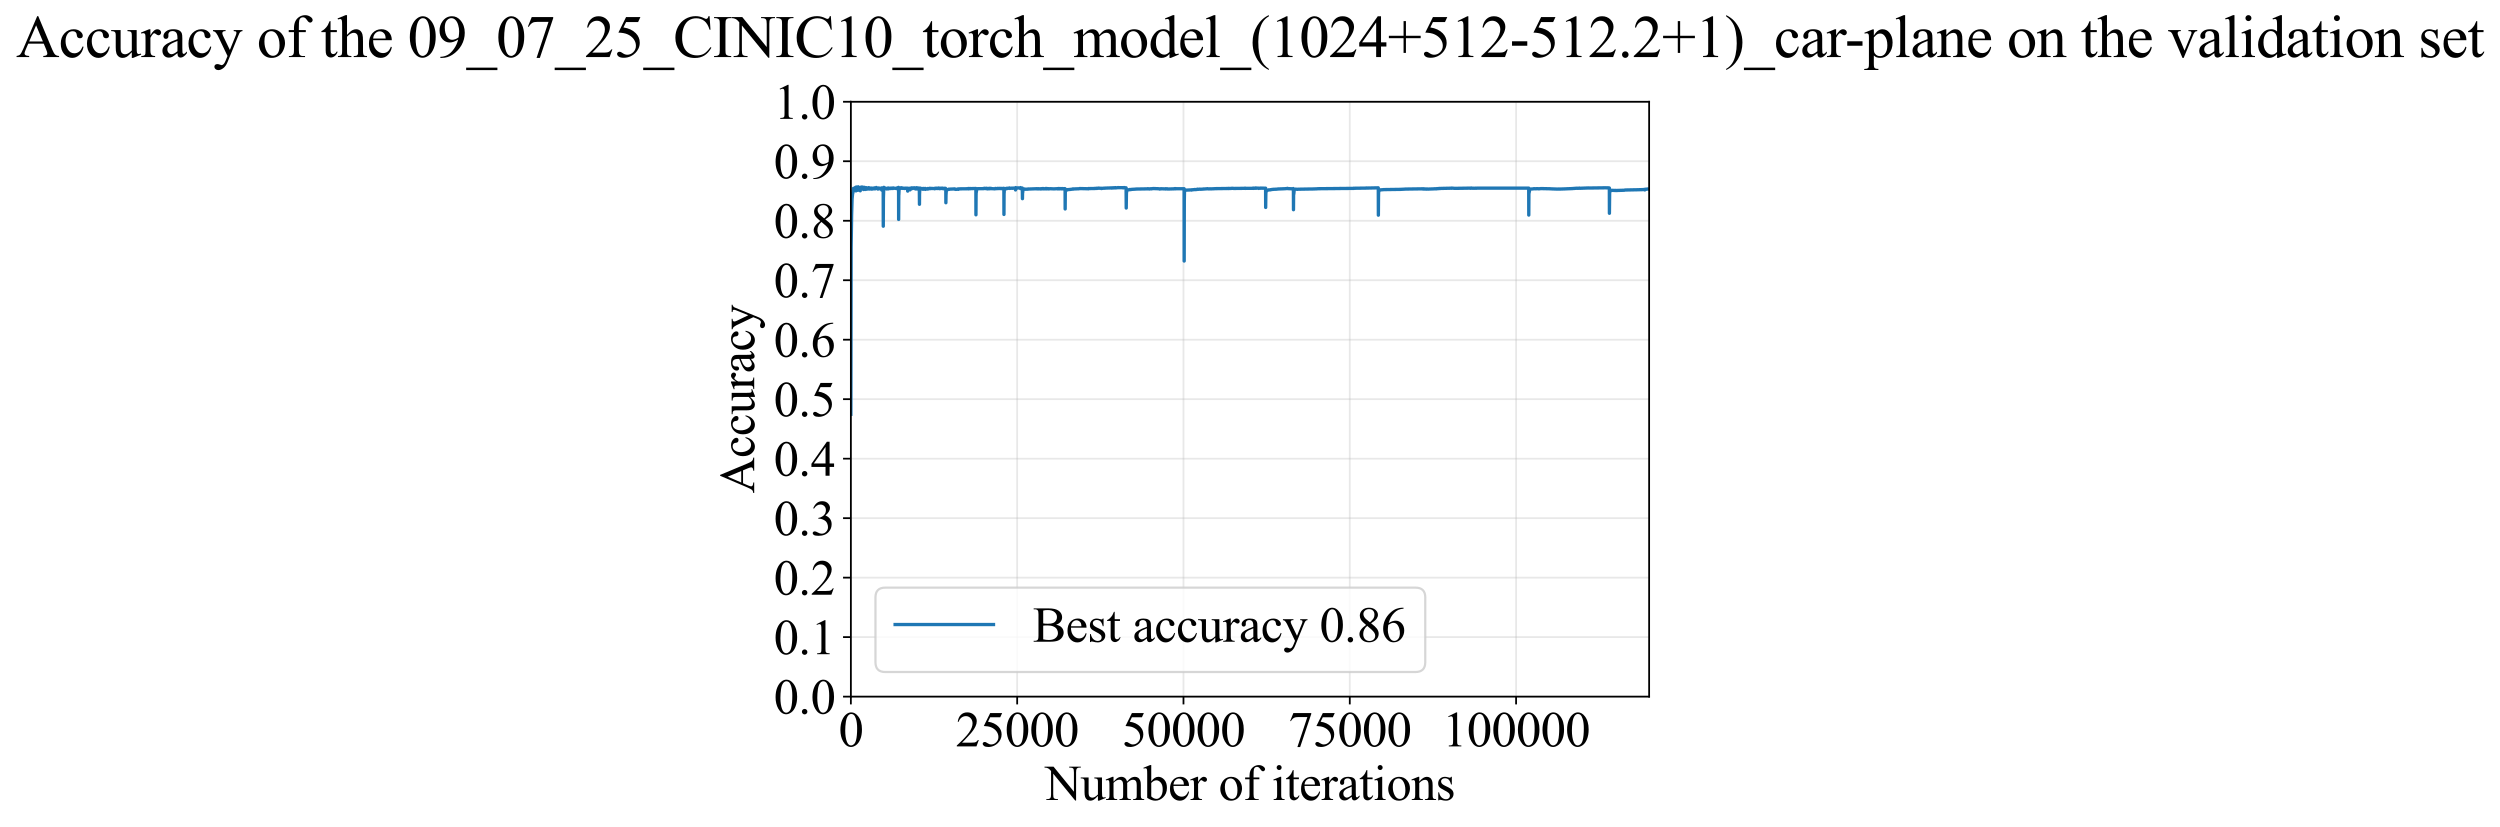 <?xml version="1.0" encoding="utf-8" standalone="no"?>
<!DOCTYPE svg PUBLIC "-//W3C//DTD SVG 1.1//EN"
  "http://www.w3.org/Graphics/SVG/1.1/DTD/svg11.dtd">
<svg xmlns:xlink="http://www.w3.org/1999/xlink" width="1118.44pt" height="369.808pt" viewBox="0 0 1118.44 369.808" xmlns="http://www.w3.org/2000/svg" version="1.1">
 <defs>
  <style type="text/css">*{stroke-linejoin: round; stroke-linecap: butt}</style>
 </defs>
 <g id="figure_1">
  <g id="patch_1">
   <path d="M 0 369.808 
L 1118.44 369.808 
L 1118.44 0 
L 0 0 
z
" style="fill: #ffffff"/>
  </g>
  <g id="axes_1">
   <g id="patch_2">
    <path d="M 380.66 311.644 
L 737.78 311.644 
L 737.78 45.532 
L 380.66 45.532 
z
" style="fill: #ffffff"/>
   </g>
   <g id="matplotlib.axis_1">
    <g id="xtick_1">
     <g id="line2d_1">
      <path d="M 380.66 311.644 
L 380.66 45.532 
" clip-path="url(#pc93e6d815d)" style="fill: none; stroke: #b0b0b0; stroke-opacity: 0.3; stroke-width: 0.8; stroke-linecap: square"/>
     </g>
     <g id="line2d_2">
      <defs>
       <path id="m2a9c793d55" d="M 0 0 
L 0 3.5 
" style="stroke: #000000; stroke-width: 0.8"/>
      </defs>
      <g>
       <use xlink:href="#m2a9c793d55" x="380.66" y="311.644" style="stroke: #000000; stroke-width: 0.8"/>
      </g>
     </g>
     <g id="text_1">
      <!-- 0 -->
      <g transform="translate(375.16 333.92) scale(0.22 -0.22)">
       <defs>
        <path id="TimesNewRomanPSMT-30" d="M 231 2094 
Q 231 2819 450 3342 
Q 669 3866 1031 4122 
Q 1313 4325 1613 4325 
Q 2100 4325 2488 3828 
Q 2972 3213 2972 2159 
Q 2972 1422 2759 906 
Q 2547 391 2217 158 
Q 1888 -75 1581 -75 
Q 975 -75 572 641 
Q 231 1244 231 2094 
z
M 844 2016 
Q 844 1141 1059 588 
Q 1238 122 1591 122 
Q 1759 122 1940 273 
Q 2122 425 2216 781 
Q 2359 1319 2359 2297 
Q 2359 3022 2209 3506 
Q 2097 3866 1919 4016 
Q 1791 4119 1609 4119 
Q 1397 4119 1231 3928 
Q 1006 3669 925 3112 
Q 844 2556 844 2016 
z
" transform="scale(0.016)"/>
       </defs>
       <use xlink:href="#TimesNewRomanPSMT-30"/>
      </g>
     </g>
    </g>
    <g id="xtick_2">
     <g id="line2d_3">
      <path d="M 455.06 311.644 
L 455.06 45.532 
" clip-path="url(#pc93e6d815d)" style="fill: none; stroke: #b0b0b0; stroke-opacity: 0.3; stroke-width: 0.8; stroke-linecap: square"/>
     </g>
     <g id="line2d_4">
      <g>
       <use xlink:href="#m2a9c793d55" x="455.06" y="311.644" style="stroke: #000000; stroke-width: 0.8"/>
      </g>
     </g>
     <g id="text_2">
      <!-- 25000 -->
      <g transform="translate(427.56 333.92) scale(0.22 -0.22)">
       <defs>
        <path id="TimesNewRomanPSMT-32" d="M 2934 816 
L 2638 0 
L 138 0 
L 138 116 
Q 1241 1122 1691 1759 
Q 2141 2397 2141 2925 
Q 2141 3328 1894 3587 
Q 1647 3847 1303 3847 
Q 991 3847 742 3664 
Q 494 3481 375 3128 
L 259 3128 
Q 338 3706 661 4015 
Q 984 4325 1469 4325 
Q 1984 4325 2329 3994 
Q 2675 3663 2675 3213 
Q 2675 2891 2525 2569 
Q 2294 2063 1775 1497 
Q 997 647 803 472 
L 1909 472 
Q 2247 472 2383 497 
Q 2519 522 2628 598 
Q 2738 675 2819 816 
L 2934 816 
z
" transform="scale(0.016)"/>
        <path id="TimesNewRomanPSMT-35" d="M 2778 4238 
L 2534 3706 
L 1259 3706 
L 981 3138 
Q 1809 3016 2294 2522 
Q 2709 2097 2709 1522 
Q 2709 1188 2573 903 
Q 2438 619 2231 419 
Q 2025 219 1772 97 
Q 1413 -75 1034 -75 
Q 653 -75 479 54 
Q 306 184 306 341 
Q 306 428 378 495 
Q 450 563 559 563 
Q 641 563 702 538 
Q 763 513 909 409 
Q 1144 247 1384 247 
Q 1750 247 2026 523 
Q 2303 800 2303 1197 
Q 2303 1581 2056 1914 
Q 1809 2247 1375 2428 
Q 1034 2569 447 2591 
L 1259 4238 
L 2778 4238 
z
" transform="scale(0.016)"/>
       </defs>
       <use xlink:href="#TimesNewRomanPSMT-32"/>
       <use xlink:href="#TimesNewRomanPSMT-35" transform="translate(50 0)"/>
       <use xlink:href="#TimesNewRomanPSMT-30" transform="translate(100 0)"/>
       <use xlink:href="#TimesNewRomanPSMT-30" transform="translate(150 0)"/>
       <use xlink:href="#TimesNewRomanPSMT-30" transform="translate(200 0)"/>
      </g>
     </g>
    </g>
    <g id="xtick_3">
     <g id="line2d_5">
      <path d="M 529.46 311.644 
L 529.46 45.532 
" clip-path="url(#pc93e6d815d)" style="fill: none; stroke: #b0b0b0; stroke-opacity: 0.3; stroke-width: 0.8; stroke-linecap: square"/>
     </g>
     <g id="line2d_6">
      <g>
       <use xlink:href="#m2a9c793d55" x="529.46" y="311.644" style="stroke: #000000; stroke-width: 0.8"/>
      </g>
     </g>
     <g id="text_3">
      <!-- 50000 -->
      <g transform="translate(501.96 333.92) scale(0.22 -0.22)">
       <use xlink:href="#TimesNewRomanPSMT-35"/>
       <use xlink:href="#TimesNewRomanPSMT-30" transform="translate(50 0)"/>
       <use xlink:href="#TimesNewRomanPSMT-30" transform="translate(100 0)"/>
       <use xlink:href="#TimesNewRomanPSMT-30" transform="translate(150 0)"/>
       <use xlink:href="#TimesNewRomanPSMT-30" transform="translate(200 0)"/>
      </g>
     </g>
    </g>
    <g id="xtick_4">
     <g id="line2d_7">
      <path d="M 603.86 311.644 
L 603.86 45.532 
" clip-path="url(#pc93e6d815d)" style="fill: none; stroke: #b0b0b0; stroke-opacity: 0.3; stroke-width: 0.8; stroke-linecap: square"/>
     </g>
     <g id="line2d_8">
      <g>
       <use xlink:href="#m2a9c793d55" x="603.86" y="311.644" style="stroke: #000000; stroke-width: 0.8"/>
      </g>
     </g>
     <g id="text_4">
      <!-- 75000 -->
      <g transform="translate(576.36 333.92) scale(0.22 -0.22)">
       <defs>
        <path id="TimesNewRomanPSMT-37" d="M 644 4238 
L 2916 4238 
L 2916 4119 
L 1503 -88 
L 1153 -88 
L 2419 3728 
L 1253 3728 
Q 900 3728 750 3644 
Q 488 3500 328 3200 
L 238 3234 
L 644 4238 
z
" transform="scale(0.016)"/>
       </defs>
       <use xlink:href="#TimesNewRomanPSMT-37"/>
       <use xlink:href="#TimesNewRomanPSMT-35" transform="translate(50 0)"/>
       <use xlink:href="#TimesNewRomanPSMT-30" transform="translate(100 0)"/>
       <use xlink:href="#TimesNewRomanPSMT-30" transform="translate(150 0)"/>
       <use xlink:href="#TimesNewRomanPSMT-30" transform="translate(200 0)"/>
      </g>
     </g>
    </g>
    <g id="xtick_5">
     <g id="line2d_9">
      <path d="M 678.26 311.644 
L 678.26 45.532 
" clip-path="url(#pc93e6d815d)" style="fill: none; stroke: #b0b0b0; stroke-opacity: 0.3; stroke-width: 0.8; stroke-linecap: square"/>
     </g>
     <g id="line2d_10">
      <g>
       <use xlink:href="#m2a9c793d55" x="678.26" y="311.644" style="stroke: #000000; stroke-width: 0.8"/>
      </g>
     </g>
     <g id="text_5">
      <!-- 100000 -->
      <g transform="translate(645.26 333.92) scale(0.22 -0.22)">
       <defs>
        <path id="TimesNewRomanPSMT-31" d="M 750 3822 
L 1781 4325 
L 1884 4325 
L 1884 747 
Q 1884 391 1914 303 
Q 1944 216 2037 169 
Q 2131 122 2419 116 
L 2419 0 
L 825 0 
L 825 116 
Q 1125 122 1212 167 
Q 1300 213 1334 289 
Q 1369 366 1369 747 
L 1369 3034 
Q 1369 3497 1338 3628 
Q 1316 3728 1258 3775 
Q 1200 3822 1119 3822 
Q 1003 3822 797 3725 
L 750 3822 
z
" transform="scale(0.016)"/>
       </defs>
       <use xlink:href="#TimesNewRomanPSMT-31"/>
       <use xlink:href="#TimesNewRomanPSMT-30" transform="translate(50 0)"/>
       <use xlink:href="#TimesNewRomanPSMT-30" transform="translate(100 0)"/>
       <use xlink:href="#TimesNewRomanPSMT-30" transform="translate(150 0)"/>
       <use xlink:href="#TimesNewRomanPSMT-30" transform="translate(200 0)"/>
       <use xlink:href="#TimesNewRomanPSMT-30" transform="translate(250 0)"/>
      </g>
     </g>
    </g>
    <g id="text_6">
     <!-- Number of iterations -->
     <g transform="translate(467.578 357.902) scale(0.22 -0.22)">
      <defs>
       <path id="TimesNewRomanPSMT-4e" d="M -84 4238 
L 1066 4238 
L 3656 1059 
L 3656 3503 
Q 3656 3894 3569 3991 
Q 3453 4122 3203 4122 
L 3056 4122 
L 3056 4238 
L 4531 4238 
L 4531 4122 
L 4381 4122 
Q 4113 4122 4000 3959 
Q 3931 3859 3931 3503 
L 3931 -69 
L 3819 -69 
L 1025 3344 
L 1025 734 
Q 1025 344 1109 247 
Q 1228 116 1475 116 
L 1625 116 
L 1625 0 
L 150 0 
L 150 116 
L 297 116 
Q 569 116 681 278 
Q 750 378 750 734 
L 750 3681 
Q 566 3897 470 3965 
Q 375 4034 191 4094 
Q 100 4122 -84 4122 
L -84 4238 
z
" transform="scale(0.016)"/>
       <path id="TimesNewRomanPSMT-75" d="M 2709 2863 
L 2709 1128 
Q 2709 631 2732 520 
Q 2756 409 2807 365 
Q 2859 322 2928 322 
Q 3025 322 3147 375 
L 3191 266 
L 2334 -88 
L 2194 -88 
L 2194 519 
Q 1825 119 1631 15 
Q 1438 -88 1222 -88 
Q 981 -88 804 51 
Q 628 191 559 409 
Q 491 628 491 1028 
L 491 2306 
Q 491 2509 447 2587 
Q 403 2666 317 2708 
Q 231 2750 6 2747 
L 6 2863 
L 1009 2863 
L 1009 947 
Q 1009 547 1148 422 
Q 1288 297 1484 297 
Q 1619 297 1789 381 
Q 1959 466 2194 703 
L 2194 2325 
Q 2194 2569 2105 2655 
Q 2016 2741 1734 2747 
L 1734 2863 
L 2709 2863 
z
" transform="scale(0.016)"/>
       <path id="TimesNewRomanPSMT-6d" d="M 1050 2338 
Q 1363 2650 1419 2697 
Q 1559 2816 1721 2881 
Q 1884 2947 2044 2947 
Q 2313 2947 2506 2790 
Q 2700 2634 2766 2338 
Q 3088 2713 3309 2830 
Q 3531 2947 3766 2947 
Q 3994 2947 4170 2830 
Q 4347 2713 4450 2447 
Q 4519 2266 4519 1878 
L 4519 647 
Q 4519 378 4559 278 
Q 4591 209 4675 161 
Q 4759 113 4950 113 
L 4950 0 
L 3538 0 
L 3538 113 
L 3597 113 
Q 3781 113 3884 184 
Q 3956 234 3988 344 
Q 4000 397 4000 647 
L 4000 1878 
Q 4000 2228 3916 2372 
Q 3794 2572 3525 2572 
Q 3359 2572 3192 2489 
Q 3025 2406 2788 2181 
L 2781 2147 
L 2788 2013 
L 2788 647 
Q 2788 353 2820 281 
Q 2853 209 2943 161 
Q 3034 113 3253 113 
L 3253 0 
L 1806 0 
L 1806 113 
Q 2044 113 2133 169 
Q 2222 225 2256 338 
Q 2272 391 2272 647 
L 2272 1878 
Q 2272 2228 2169 2381 
Q 2031 2581 1784 2581 
Q 1616 2581 1450 2491 
Q 1191 2353 1050 2181 
L 1050 647 
Q 1050 366 1089 281 
Q 1128 197 1204 155 
Q 1281 113 1516 113 
L 1516 0 
L 100 0 
L 100 113 
Q 297 113 375 155 
Q 453 197 493 289 
Q 534 381 534 647 
L 534 1741 
Q 534 2213 506 2350 
Q 484 2453 437 2492 
Q 391 2531 309 2531 
Q 222 2531 100 2484 
L 53 2597 
L 916 2947 
L 1050 2947 
L 1050 2338 
z
" transform="scale(0.016)"/>
       <path id="TimesNewRomanPSMT-62" d="M 984 2369 
Q 1400 2947 1881 2947 
Q 2322 2947 2650 2570 
Q 2978 2194 2978 1541 
Q 2978 778 2472 313 
Q 2038 -88 1503 -88 
Q 1253 -88 995 3 
Q 738 94 469 275 
L 469 3241 
Q 469 3728 445 3840 
Q 422 3953 372 3993 
Q 322 4034 247 4034 
Q 159 4034 28 3984 
L -16 4094 
L 844 4444 
L 984 4444 
L 984 2369 
z
M 984 2169 
L 984 456 
Q 1144 300 1314 220 
Q 1484 141 1663 141 
Q 1947 141 2192 453 
Q 2438 766 2438 1363 
Q 2438 1913 2192 2208 
Q 1947 2503 1634 2503 
Q 1469 2503 1303 2419 
Q 1178 2356 984 2169 
z
" transform="scale(0.016)"/>
       <path id="TimesNewRomanPSMT-65" d="M 681 1784 
Q 678 1147 991 784 
Q 1303 422 1725 422 
Q 2006 422 2214 576 
Q 2422 731 2563 1106 
L 2659 1044 
Q 2594 616 2278 264 
Q 1963 -88 1488 -88 
Q 972 -88 605 314 
Q 238 716 238 1394 
Q 238 2128 614 2539 
Q 991 2950 1559 2950 
Q 2041 2950 2350 2633 
Q 2659 2316 2659 1784 
L 681 1784 
z
M 681 1966 
L 2006 1966 
Q 1991 2241 1941 2353 
Q 1863 2528 1708 2628 
Q 1553 2728 1384 2728 
Q 1125 2728 920 2526 
Q 716 2325 681 1966 
z
" transform="scale(0.016)"/>
       <path id="TimesNewRomanPSMT-72" d="M 1038 2947 
L 1038 2303 
Q 1397 2947 1775 2947 
Q 1947 2947 2059 2842 
Q 2172 2738 2172 2600 
Q 2172 2478 2090 2393 
Q 2009 2309 1897 2309 
Q 1788 2309 1652 2417 
Q 1516 2525 1450 2525 
Q 1394 2525 1328 2463 
Q 1188 2334 1038 2041 
L 1038 669 
Q 1038 431 1097 309 
Q 1138 225 1241 169 
Q 1344 113 1538 113 
L 1538 0 
L 72 0 
L 72 113 
Q 291 113 397 181 
Q 475 231 506 341 
Q 522 394 522 644 
L 522 1753 
Q 522 2253 501 2348 
Q 481 2444 426 2487 
Q 372 2531 291 2531 
Q 194 2531 72 2484 
L 41 2597 
L 906 2947 
L 1038 2947 
z
" transform="scale(0.016)"/>
       <path id="TimesNewRomanPSMT-20" transform="scale(0.016)"/>
       <path id="TimesNewRomanPSMT-6f" d="M 1600 2947 
Q 2250 2947 2644 2453 
Q 2978 2031 2978 1484 
Q 2978 1100 2793 706 
Q 2609 313 2286 112 
Q 1963 -88 1566 -88 
Q 919 -88 538 428 
Q 216 863 216 1403 
Q 216 1797 411 2186 
Q 606 2575 925 2761 
Q 1244 2947 1600 2947 
z
M 1503 2744 
Q 1338 2744 1170 2645 
Q 1003 2547 900 2300 
Q 797 2053 797 1666 
Q 797 1041 1045 587 
Q 1294 134 1700 134 
Q 2003 134 2200 384 
Q 2397 634 2397 1244 
Q 2397 2006 2069 2444 
Q 1847 2744 1503 2744 
z
" transform="scale(0.016)"/>
       <path id="TimesNewRomanPSMT-66" d="M 1319 2638 
L 1319 756 
Q 1319 356 1406 250 
Q 1522 113 1716 113 
L 1975 113 
L 1975 0 
L 266 0 
L 266 113 
L 394 113 
Q 519 113 622 175 
Q 725 238 764 344 
Q 803 450 803 756 
L 803 2638 
L 247 2638 
L 247 2863 
L 803 2863 
L 803 3050 
Q 803 3478 940 3775 
Q 1078 4072 1361 4255 
Q 1644 4438 1997 4438 
Q 2325 4438 2600 4225 
Q 2781 4084 2781 3909 
Q 2781 3816 2700 3733 
Q 2619 3650 2525 3650 
Q 2453 3650 2373 3701 
Q 2294 3753 2178 3923 
Q 2063 4094 1966 4153 
Q 1869 4213 1750 4213 
Q 1606 4213 1506 4136 
Q 1406 4059 1362 3898 
Q 1319 3738 1319 3069 
L 1319 2863 
L 2056 2863 
L 2056 2638 
L 1319 2638 
z
" transform="scale(0.016)"/>
       <path id="TimesNewRomanPSMT-69" d="M 928 4444 
Q 1059 4444 1151 4351 
Q 1244 4259 1244 4128 
Q 1244 3997 1151 3903 
Q 1059 3809 928 3809 
Q 797 3809 703 3903 
Q 609 3997 609 4128 
Q 609 4259 701 4351 
Q 794 4444 928 4444 
z
M 1188 2947 
L 1188 647 
Q 1188 378 1227 289 
Q 1266 200 1342 156 
Q 1419 113 1622 113 
L 1622 0 
L 231 0 
L 231 113 
Q 441 113 512 153 
Q 584 194 626 287 
Q 669 381 669 647 
L 669 1750 
Q 669 2216 641 2353 
Q 619 2453 572 2492 
Q 525 2531 444 2531 
Q 356 2531 231 2484 
L 188 2597 
L 1050 2947 
L 1188 2947 
z
" transform="scale(0.016)"/>
       <path id="TimesNewRomanPSMT-74" d="M 1031 3803 
L 1031 2863 
L 1700 2863 
L 1700 2644 
L 1031 2644 
L 1031 788 
Q 1031 509 1111 412 
Q 1191 316 1316 316 
Q 1419 316 1516 380 
Q 1613 444 1666 569 
L 1788 569 
Q 1678 263 1478 108 
Q 1278 -47 1066 -47 
Q 922 -47 784 33 
Q 647 113 581 261 
Q 516 409 516 719 
L 516 2644 
L 63 2644 
L 63 2747 
Q 234 2816 414 2980 
Q 594 3144 734 3369 
Q 806 3488 934 3803 
L 1031 3803 
z
" transform="scale(0.016)"/>
       <path id="TimesNewRomanPSMT-61" d="M 1822 413 
Q 1381 72 1269 19 
Q 1100 -59 909 -59 
Q 613 -59 420 144 
Q 228 347 228 678 
Q 228 888 322 1041 
Q 450 1253 767 1440 
Q 1084 1628 1822 1897 
L 1822 2009 
Q 1822 2438 1686 2597 
Q 1550 2756 1291 2756 
Q 1094 2756 978 2650 
Q 859 2544 859 2406 
L 866 2225 
Q 866 2081 792 2003 
Q 719 1925 600 1925 
Q 484 1925 411 2006 
Q 338 2088 338 2228 
Q 338 2497 613 2722 
Q 888 2947 1384 2947 
Q 1766 2947 2009 2819 
Q 2194 2722 2281 2516 
Q 2338 2381 2338 1966 
L 2338 994 
Q 2338 584 2353 492 
Q 2369 400 2405 369 
Q 2441 338 2488 338 
Q 2538 338 2575 359 
Q 2641 400 2828 588 
L 2828 413 
Q 2478 -56 2159 -56 
Q 2006 -56 1915 50 
Q 1825 156 1822 413 
z
M 1822 616 
L 1822 1706 
Q 1350 1519 1213 1441 
Q 966 1303 859 1153 
Q 753 1003 753 825 
Q 753 600 887 451 
Q 1022 303 1197 303 
Q 1434 303 1822 616 
z
" transform="scale(0.016)"/>
       <path id="TimesNewRomanPSMT-6e" d="M 1034 2341 
Q 1538 2947 1994 2947 
Q 2228 2947 2397 2830 
Q 2566 2713 2666 2444 
Q 2734 2256 2734 1869 
L 2734 647 
Q 2734 375 2778 278 
Q 2813 200 2889 156 
Q 2966 113 3172 113 
L 3172 0 
L 1756 0 
L 1756 113 
L 1816 113 
Q 2016 113 2095 173 
Q 2175 234 2206 353 
Q 2219 400 2219 647 
L 2219 1819 
Q 2219 2209 2117 2386 
Q 2016 2563 1775 2563 
Q 1403 2563 1034 2156 
L 1034 647 
Q 1034 356 1069 288 
Q 1113 197 1189 155 
Q 1266 113 1500 113 
L 1500 0 
L 84 0 
L 84 113 
L 147 113 
Q 366 113 442 223 
Q 519 334 519 647 
L 519 1709 
Q 519 2225 495 2337 
Q 472 2450 423 2490 
Q 375 2531 294 2531 
Q 206 2531 84 2484 
L 38 2597 
L 900 2947 
L 1034 2947 
L 1034 2341 
z
" transform="scale(0.016)"/>
       <path id="TimesNewRomanPSMT-73" d="M 2050 2947 
L 2050 1972 
L 1947 1972 
Q 1828 2431 1642 2597 
Q 1456 2763 1169 2763 
Q 950 2763 815 2647 
Q 681 2531 681 2391 
Q 681 2216 781 2091 
Q 878 1963 1175 1819 
L 1631 1597 
Q 2266 1288 2266 781 
Q 2266 391 1970 151 
Q 1675 -88 1309 -88 
Q 1047 -88 709 6 
Q 606 38 541 38 
Q 469 38 428 -44 
L 325 -44 
L 325 978 
L 428 978 
Q 516 541 762 319 
Q 1009 97 1316 97 
Q 1531 97 1667 223 
Q 1803 350 1803 528 
Q 1803 744 1651 891 
Q 1500 1038 1047 1263 
Q 594 1488 453 1669 
Q 313 1847 313 2119 
Q 313 2472 555 2709 
Q 797 2947 1181 2947 
Q 1350 2947 1591 2875 
Q 1750 2828 1803 2828 
Q 1853 2828 1881 2850 
Q 1909 2872 1947 2947 
L 2050 2947 
z
" transform="scale(0.016)"/>
      </defs>
      <use xlink:href="#TimesNewRomanPSMT-4e"/>
      <use xlink:href="#TimesNewRomanPSMT-75" transform="translate(72.217 0)"/>
      <use xlink:href="#TimesNewRomanPSMT-6d" transform="translate(122.217 0)"/>
      <use xlink:href="#TimesNewRomanPSMT-62" transform="translate(200 0)"/>
      <use xlink:href="#TimesNewRomanPSMT-65" transform="translate(250 0)"/>
      <use xlink:href="#TimesNewRomanPSMT-72" transform="translate(294.385 0)"/>
      <use xlink:href="#TimesNewRomanPSMT-20" transform="translate(327.686 0)"/>
      <use xlink:href="#TimesNewRomanPSMT-6f" transform="translate(352.686 0)"/>
      <use xlink:href="#TimesNewRomanPSMT-66" transform="translate(402.686 0)"/>
      <use xlink:href="#TimesNewRomanPSMT-20" transform="translate(435.986 0)"/>
      <use xlink:href="#TimesNewRomanPSMT-69" transform="translate(460.986 0)"/>
      <use xlink:href="#TimesNewRomanPSMT-74" transform="translate(488.77 0)"/>
      <use xlink:href="#TimesNewRomanPSMT-65" transform="translate(516.553 0)"/>
      <use xlink:href="#TimesNewRomanPSMT-72" transform="translate(560.938 0)"/>
      <use xlink:href="#TimesNewRomanPSMT-61" transform="translate(594.238 0)"/>
      <use xlink:href="#TimesNewRomanPSMT-74" transform="translate(638.623 0)"/>
      <use xlink:href="#TimesNewRomanPSMT-69" transform="translate(666.406 0)"/>
      <use xlink:href="#TimesNewRomanPSMT-6f" transform="translate(694.189 0)"/>
      <use xlink:href="#TimesNewRomanPSMT-6e" transform="translate(744.189 0)"/>
      <use xlink:href="#TimesNewRomanPSMT-73" transform="translate(794.189 0)"/>
     </g>
    </g>
   </g>
   <g id="matplotlib.axis_2">
    <g id="ytick_1">
     <g id="line2d_11">
      <path d="M 380.66 311.644 
L 737.78 311.644 
" clip-path="url(#pc93e6d815d)" style="fill: none; stroke: #b0b0b0; stroke-opacity: 0.3; stroke-width: 0.8; stroke-linecap: square"/>
     </g>
     <g id="line2d_12">
      <defs>
       <path id="m1cb197aff5" d="M 0 0 
L -3.5 0 
" style="stroke: #000000; stroke-width: 0.8"/>
      </defs>
      <g>
       <use xlink:href="#m1cb197aff5" x="380.66" y="311.644" style="stroke: #000000; stroke-width: 0.8"/>
      </g>
     </g>
     <g id="text_7">
      <!-- 0.0 -->
      <g transform="translate(346.16 319.282) scale(0.22 -0.22)">
       <defs>
        <path id="TimesNewRomanPSMT-2e" d="M 800 606 
Q 947 606 1047 504 
Q 1147 403 1147 259 
Q 1147 116 1045 14 
Q 944 -88 800 -88 
Q 656 -88 554 14 
Q 453 116 453 259 
Q 453 406 554 506 
Q 656 606 800 606 
z
" transform="scale(0.016)"/>
       </defs>
       <use xlink:href="#TimesNewRomanPSMT-30"/>
       <use xlink:href="#TimesNewRomanPSMT-2e" transform="translate(50 0)"/>
       <use xlink:href="#TimesNewRomanPSMT-30" transform="translate(75 0)"/>
      </g>
     </g>
    </g>
    <g id="ytick_2">
     <g id="line2d_13">
      <path d="M 380.66 285.032 
L 737.78 285.032 
" clip-path="url(#pc93e6d815d)" style="fill: none; stroke: #b0b0b0; stroke-opacity: 0.3; stroke-width: 0.8; stroke-linecap: square"/>
     </g>
     <g id="line2d_14">
      <g>
       <use xlink:href="#m1cb197aff5" x="380.66" y="285.032" style="stroke: #000000; stroke-width: 0.8"/>
      </g>
     </g>
     <g id="text_8">
      <!-- 0.1 -->
      <g transform="translate(346.16 292.67) scale(0.22 -0.22)">
       <use xlink:href="#TimesNewRomanPSMT-30"/>
       <use xlink:href="#TimesNewRomanPSMT-2e" transform="translate(50 0)"/>
       <use xlink:href="#TimesNewRomanPSMT-31" transform="translate(75 0)"/>
      </g>
     </g>
    </g>
    <g id="ytick_3">
     <g id="line2d_15">
      <path d="M 380.66 258.421 
L 737.78 258.421 
" clip-path="url(#pc93e6d815d)" style="fill: none; stroke: #b0b0b0; stroke-opacity: 0.3; stroke-width: 0.8; stroke-linecap: square"/>
     </g>
     <g id="line2d_16">
      <g>
       <use xlink:href="#m1cb197aff5" x="380.66" y="258.421" style="stroke: #000000; stroke-width: 0.8"/>
      </g>
     </g>
     <g id="text_9">
      <!-- 0.2 -->
      <g transform="translate(346.16 266.059) scale(0.22 -0.22)">
       <use xlink:href="#TimesNewRomanPSMT-30"/>
       <use xlink:href="#TimesNewRomanPSMT-2e" transform="translate(50 0)"/>
       <use xlink:href="#TimesNewRomanPSMT-32" transform="translate(75 0)"/>
      </g>
     </g>
    </g>
    <g id="ytick_4">
     <g id="line2d_17">
      <path d="M 380.66 231.81 
L 737.78 231.81 
" clip-path="url(#pc93e6d815d)" style="fill: none; stroke: #b0b0b0; stroke-opacity: 0.3; stroke-width: 0.8; stroke-linecap: square"/>
     </g>
     <g id="line2d_18">
      <g>
       <use xlink:href="#m1cb197aff5" x="380.66" y="231.81" style="stroke: #000000; stroke-width: 0.8"/>
      </g>
     </g>
     <g id="text_10">
      <!-- 0.3 -->
      <g transform="translate(346.16 239.448) scale(0.22 -0.22)">
       <defs>
        <path id="TimesNewRomanPSMT-33" d="M 325 3431 
Q 506 3859 782 4092 
Q 1059 4325 1472 4325 
Q 1981 4325 2253 3994 
Q 2459 3747 2459 3466 
Q 2459 3003 1878 2509 
Q 2269 2356 2469 2072 
Q 2669 1788 2669 1403 
Q 2669 853 2319 450 
Q 1863 -75 997 -75 
Q 569 -75 414 31 
Q 259 138 259 259 
Q 259 350 332 419 
Q 406 488 509 488 
Q 588 488 669 463 
Q 722 447 909 348 
Q 1097 250 1169 231 
Q 1284 197 1416 197 
Q 1734 197 1970 444 
Q 2206 691 2206 1028 
Q 2206 1275 2097 1509 
Q 2016 1684 1919 1775 
Q 1784 1900 1550 2001 
Q 1316 2103 1072 2103 
L 972 2103 
L 972 2197 
Q 1219 2228 1467 2375 
Q 1716 2522 1828 2728 
Q 1941 2934 1941 3181 
Q 1941 3503 1739 3701 
Q 1538 3900 1238 3900 
Q 753 3900 428 3381 
L 325 3431 
z
" transform="scale(0.016)"/>
       </defs>
       <use xlink:href="#TimesNewRomanPSMT-30"/>
       <use xlink:href="#TimesNewRomanPSMT-2e" transform="translate(50 0)"/>
       <use xlink:href="#TimesNewRomanPSMT-33" transform="translate(75 0)"/>
      </g>
     </g>
    </g>
    <g id="ytick_5">
     <g id="line2d_19">
      <path d="M 380.66 205.199 
L 737.78 205.199 
" clip-path="url(#pc93e6d815d)" style="fill: none; stroke: #b0b0b0; stroke-opacity: 0.3; stroke-width: 0.8; stroke-linecap: square"/>
     </g>
     <g id="line2d_20">
      <g>
       <use xlink:href="#m1cb197aff5" x="380.66" y="205.199" style="stroke: #000000; stroke-width: 0.8"/>
      </g>
     </g>
     <g id="text_11">
      <!-- 0.4 -->
      <g transform="translate(346.16 212.837) scale(0.22 -0.22)">
       <defs>
        <path id="TimesNewRomanPSMT-34" d="M 2978 1563 
L 2978 1119 
L 2409 1119 
L 2409 0 
L 1894 0 
L 1894 1119 
L 100 1119 
L 100 1519 
L 2066 4325 
L 2409 4325 
L 2409 1563 
L 2978 1563 
z
M 1894 1563 
L 1894 3666 
L 406 1563 
L 1894 1563 
z
" transform="scale(0.016)"/>
       </defs>
       <use xlink:href="#TimesNewRomanPSMT-30"/>
       <use xlink:href="#TimesNewRomanPSMT-2e" transform="translate(50 0)"/>
       <use xlink:href="#TimesNewRomanPSMT-34" transform="translate(75 0)"/>
      </g>
     </g>
    </g>
    <g id="ytick_6">
     <g id="line2d_21">
      <path d="M 380.66 178.588 
L 737.78 178.588 
" clip-path="url(#pc93e6d815d)" style="fill: none; stroke: #b0b0b0; stroke-opacity: 0.3; stroke-width: 0.8; stroke-linecap: square"/>
     </g>
     <g id="line2d_22">
      <g>
       <use xlink:href="#m1cb197aff5" x="380.66" y="178.588" style="stroke: #000000; stroke-width: 0.8"/>
      </g>
     </g>
     <g id="text_12">
      <!-- 0.5 -->
      <g transform="translate(346.16 186.226) scale(0.22 -0.22)">
       <use xlink:href="#TimesNewRomanPSMT-30"/>
       <use xlink:href="#TimesNewRomanPSMT-2e" transform="translate(50 0)"/>
       <use xlink:href="#TimesNewRomanPSMT-35" transform="translate(75 0)"/>
      </g>
     </g>
    </g>
    <g id="ytick_7">
     <g id="line2d_23">
      <path d="M 380.66 151.976 
L 737.78 151.976 
" clip-path="url(#pc93e6d815d)" style="fill: none; stroke: #b0b0b0; stroke-opacity: 0.3; stroke-width: 0.8; stroke-linecap: square"/>
     </g>
     <g id="line2d_24">
      <g>
       <use xlink:href="#m1cb197aff5" x="380.66" y="151.976" style="stroke: #000000; stroke-width: 0.8"/>
      </g>
     </g>
     <g id="text_13">
      <!-- 0.6 -->
      <g transform="translate(346.16 159.614) scale(0.22 -0.22)">
       <defs>
        <path id="TimesNewRomanPSMT-36" d="M 2869 4325 
L 2869 4209 
Q 2456 4169 2195 4045 
Q 1934 3922 1679 3669 
Q 1425 3416 1258 3105 
Q 1091 2794 978 2366 
Q 1428 2675 1881 2675 
Q 2316 2675 2634 2325 
Q 2953 1975 2953 1425 
Q 2953 894 2631 456 
Q 2244 -75 1606 -75 
Q 1172 -75 869 213 
Q 275 772 275 1663 
Q 275 2231 503 2743 
Q 731 3256 1154 3653 
Q 1578 4050 1965 4187 
Q 2353 4325 2688 4325 
L 2869 4325 
z
M 925 2138 
Q 869 1716 869 1456 
Q 869 1156 980 804 
Q 1091 453 1309 247 
Q 1469 100 1697 100 
Q 1969 100 2183 356 
Q 2397 613 2397 1088 
Q 2397 1622 2184 2012 
Q 1972 2403 1581 2403 
Q 1463 2403 1327 2353 
Q 1191 2303 925 2138 
z
" transform="scale(0.016)"/>
       </defs>
       <use xlink:href="#TimesNewRomanPSMT-30"/>
       <use xlink:href="#TimesNewRomanPSMT-2e" transform="translate(50 0)"/>
       <use xlink:href="#TimesNewRomanPSMT-36" transform="translate(75 0)"/>
      </g>
     </g>
    </g>
    <g id="ytick_8">
     <g id="line2d_25">
      <path d="M 380.66 125.365 
L 737.78 125.365 
" clip-path="url(#pc93e6d815d)" style="fill: none; stroke: #b0b0b0; stroke-opacity: 0.3; stroke-width: 0.8; stroke-linecap: square"/>
     </g>
     <g id="line2d_26">
      <g>
       <use xlink:href="#m1cb197aff5" x="380.66" y="125.365" style="stroke: #000000; stroke-width: 0.8"/>
      </g>
     </g>
     <g id="text_14">
      <!-- 0.7 -->
      <g transform="translate(346.16 133.003) scale(0.22 -0.22)">
       <use xlink:href="#TimesNewRomanPSMT-30"/>
       <use xlink:href="#TimesNewRomanPSMT-2e" transform="translate(50 0)"/>
       <use xlink:href="#TimesNewRomanPSMT-37" transform="translate(75 0)"/>
      </g>
     </g>
    </g>
    <g id="ytick_9">
     <g id="line2d_27">
      <path d="M 380.66 98.754 
L 737.78 98.754 
" clip-path="url(#pc93e6d815d)" style="fill: none; stroke: #b0b0b0; stroke-opacity: 0.3; stroke-width: 0.8; stroke-linecap: square"/>
     </g>
     <g id="line2d_28">
      <g>
       <use xlink:href="#m1cb197aff5" x="380.66" y="98.754" style="stroke: #000000; stroke-width: 0.8"/>
      </g>
     </g>
     <g id="text_15">
      <!-- 0.8 -->
      <g transform="translate(346.16 106.392) scale(0.22 -0.22)">
       <defs>
        <path id="TimesNewRomanPSMT-38" d="M 1228 2134 
Q 725 2547 579 2797 
Q 434 3047 434 3316 
Q 434 3728 753 4026 
Q 1072 4325 1600 4325 
Q 2113 4325 2425 4047 
Q 2738 3769 2738 3413 
Q 2738 3175 2569 2928 
Q 2400 2681 1866 2347 
Q 2416 1922 2594 1678 
Q 2831 1359 2831 1006 
Q 2831 559 2490 242 
Q 2150 -75 1597 -75 
Q 994 -75 656 303 
Q 388 606 388 966 
Q 388 1247 577 1523 
Q 766 1800 1228 2134 
z
M 1719 2469 
Q 2094 2806 2194 3001 
Q 2294 3197 2294 3444 
Q 2294 3772 2109 3958 
Q 1925 4144 1606 4144 
Q 1288 4144 1088 3959 
Q 888 3775 888 3528 
Q 888 3366 970 3203 
Q 1053 3041 1206 2894 
L 1719 2469 
z
M 1375 2016 
Q 1116 1797 991 1539 
Q 866 1281 866 981 
Q 866 578 1086 336 
Q 1306 94 1647 94 
Q 1984 94 2187 284 
Q 2391 475 2391 747 
Q 2391 972 2272 1150 
Q 2050 1481 1375 2016 
z
" transform="scale(0.016)"/>
       </defs>
       <use xlink:href="#TimesNewRomanPSMT-30"/>
       <use xlink:href="#TimesNewRomanPSMT-2e" transform="translate(50 0)"/>
       <use xlink:href="#TimesNewRomanPSMT-38" transform="translate(75 0)"/>
      </g>
     </g>
    </g>
    <g id="ytick_10">
     <g id="line2d_29">
      <path d="M 380.66 72.143 
L 737.78 72.143 
" clip-path="url(#pc93e6d815d)" style="fill: none; stroke: #b0b0b0; stroke-opacity: 0.3; stroke-width: 0.8; stroke-linecap: square"/>
     </g>
     <g id="line2d_30">
      <g>
       <use xlink:href="#m1cb197aff5" x="380.66" y="72.143" style="stroke: #000000; stroke-width: 0.8"/>
      </g>
     </g>
     <g id="text_16">
      <!-- 0.9 -->
      <g transform="translate(346.16 79.781) scale(0.22 -0.22)">
       <defs>
        <path id="TimesNewRomanPSMT-39" d="M 338 -88 
L 338 28 
Q 744 34 1094 217 
Q 1444 400 1770 856 
Q 2097 1313 2225 1859 
Q 1734 1544 1338 1544 
Q 891 1544 572 1889 
Q 253 2234 253 2806 
Q 253 3363 572 3797 
Q 956 4325 1575 4325 
Q 2097 4325 2469 3894 
Q 2925 3359 2925 2575 
Q 2925 1869 2578 1258 
Q 2231 647 1613 244 
Q 1109 -88 516 -88 
L 338 -88 
z
M 2275 2091 
Q 2331 2497 2331 2741 
Q 2331 3044 2228 3395 
Q 2125 3747 1936 3934 
Q 1747 4122 1506 4122 
Q 1228 4122 1018 3872 
Q 809 3622 809 3128 
Q 809 2469 1088 2097 
Q 1291 1828 1588 1828 
Q 1731 1828 1928 1897 
Q 2125 1966 2275 2091 
z
" transform="scale(0.016)"/>
       </defs>
       <use xlink:href="#TimesNewRomanPSMT-30"/>
       <use xlink:href="#TimesNewRomanPSMT-2e" transform="translate(50 0)"/>
       <use xlink:href="#TimesNewRomanPSMT-39" transform="translate(75 0)"/>
      </g>
     </g>
    </g>
    <g id="ytick_11">
     <g id="line2d_31">
      <path d="M 380.66 45.532 
L 737.78 45.532 
" clip-path="url(#pc93e6d815d)" style="fill: none; stroke: #b0b0b0; stroke-opacity: 0.3; stroke-width: 0.8; stroke-linecap: square"/>
     </g>
     <g id="line2d_32">
      <g>
       <use xlink:href="#m1cb197aff5" x="380.66" y="45.532" style="stroke: #000000; stroke-width: 0.8"/>
      </g>
     </g>
     <g id="text_17">
      <!-- 1.0 -->
      <g transform="translate(346.16 53.17) scale(0.22 -0.22)">
       <use xlink:href="#TimesNewRomanPSMT-31"/>
       <use xlink:href="#TimesNewRomanPSMT-2e" transform="translate(50 0)"/>
       <use xlink:href="#TimesNewRomanPSMT-30" transform="translate(75 0)"/>
      </g>
     </g>
    </g>
    <g id="text_18">
     <!-- Accuracy -->
     <g transform="translate(337.413 220.726) rotate(-90) scale(0.22 -0.22)">
      <defs>
       <path id="TimesNewRomanPSMT-41" d="M 2928 1419 
L 1288 1419 
L 1000 750 
Q 894 503 894 381 
Q 894 284 986 211 
Q 1078 138 1384 116 
L 1384 0 
L 50 0 
L 50 116 
Q 316 163 394 238 
Q 553 388 747 847 
L 2238 4334 
L 2347 4334 
L 3822 809 
Q 4000 384 4145 257 
Q 4291 131 4550 116 
L 4550 0 
L 2878 0 
L 2878 116 
Q 3131 128 3220 200 
Q 3309 272 3309 375 
Q 3309 513 3184 809 
L 2928 1419 
z
M 2841 1650 
L 2122 3363 
L 1384 1650 
L 2841 1650 
z
" transform="scale(0.016)"/>
       <path id="TimesNewRomanPSMT-63" d="M 2631 1088 
Q 2516 522 2178 217 
Q 1841 -88 1431 -88 
Q 944 -88 581 321 
Q 219 731 219 1428 
Q 219 2103 620 2525 
Q 1022 2947 1584 2947 
Q 2006 2947 2278 2723 
Q 2550 2500 2550 2259 
Q 2550 2141 2473 2067 
Q 2397 1994 2259 1994 
Q 2075 1994 1981 2113 
Q 1928 2178 1911 2362 
Q 1894 2547 1784 2644 
Q 1675 2738 1481 2738 
Q 1169 2738 978 2506 
Q 725 2200 725 1697 
Q 725 1184 976 792 
Q 1228 400 1656 400 
Q 1963 400 2206 609 
Q 2378 753 2541 1131 
L 2631 1088 
z
" transform="scale(0.016)"/>
       <path id="TimesNewRomanPSMT-79" d="M 38 2863 
L 1372 2863 
L 1372 2747 
L 1306 2747 
Q 1166 2747 1095 2686 
Q 1025 2625 1025 2534 
Q 1025 2413 1128 2197 
L 1825 753 
L 2466 2334 
Q 2519 2463 2519 2588 
Q 2519 2644 2497 2672 
Q 2472 2706 2419 2726 
Q 2366 2747 2231 2747 
L 2231 2863 
L 3163 2863 
L 3163 2747 
Q 3047 2734 2984 2696 
Q 2922 2659 2847 2556 
Q 2819 2513 2741 2316 
L 1575 -541 
Q 1406 -956 1132 -1168 
Q 859 -1381 606 -1381 
Q 422 -1381 303 -1275 
Q 184 -1169 184 -1031 
Q 184 -900 270 -820 
Q 356 -741 506 -741 
Q 609 -741 788 -809 
Q 913 -856 944 -856 
Q 1038 -856 1148 -759 
Q 1259 -663 1372 -384 
L 1575 113 
L 547 2272 
Q 500 2369 397 2513 
Q 319 2622 269 2659 
Q 197 2709 38 2747 
L 38 2863 
z
" transform="scale(0.016)"/>
      </defs>
      <use xlink:href="#TimesNewRomanPSMT-41"/>
      <use xlink:href="#TimesNewRomanPSMT-63" transform="translate(72.217 0)"/>
      <use xlink:href="#TimesNewRomanPSMT-63" transform="translate(116.602 0)"/>
      <use xlink:href="#TimesNewRomanPSMT-75" transform="translate(160.986 0)"/>
      <use xlink:href="#TimesNewRomanPSMT-72" transform="translate(210.986 0)"/>
      <use xlink:href="#TimesNewRomanPSMT-61" transform="translate(244.287 0)"/>
      <use xlink:href="#TimesNewRomanPSMT-63" transform="translate(288.672 0)"/>
      <use xlink:href="#TimesNewRomanPSMT-79" transform="translate(333.057 0)"/>
     </g>
    </g>
   </g>
   <g id="line2d_33">
    <path d="M 380.66 185.329 
L 380.779 110.67 
L 380.987 96.196 
L 381.196 89.041 
L 381.463 86.232 
L 381.493 86.542 
L 381.553 86.143 
L 381.642 85.227 
L 381.672 85.478 
L 381.791 84.28 
L 381.85 84.62 
L 381.91 85.123 
L 381.94 84.413 
L 381.999 85.227 
L 382.059 85.36 
L 382.118 84.546 
L 382.208 84.177 
L 382.237 84.31 
L 382.267 84.532 
L 382.327 84.295 
L 382.356 84.236 
L 382.386 84.798 
L 382.475 84.443 
L 382.535 84.295 
L 382.565 84.783 
L 382.624 84.118 
L 382.654 83.866 
L 382.684 84.133 
L 382.713 84.384 
L 382.743 83.955 
L 382.773 83.999 
L 382.833 83.926 
L 382.862 84.044 
L 382.922 85.389 
L 382.952 84.221 
L 383.071 83.659 
L 383.19 84.65 
L 383.249 84.31 
L 383.279 84.96 
L 383.338 84.295 
L 383.398 83.704 
L 383.428 84.162 
L 383.458 84.354 
L 383.487 84.177 
L 383.517 83.763 
L 383.547 84.206 
L 383.577 84.177 
L 383.606 85.138 
L 383.666 84.325 
L 383.725 83.748 
L 383.755 84.088 
L 383.785 84.68 
L 383.844 83.674 
L 383.934 83.571 
L 383.964 84.413 
L 384.083 83.926 
L 384.112 84.014 
L 384.142 83.778 
L 384.172 84.251 
L 384.202 84.073 
L 384.35 85.123 
L 384.38 84.532 
L 384.41 84.606 
L 384.44 84.458 
L 384.559 83.94 
L 384.678 84.354 
L 384.797 83.926 
L 384.827 83.985 
L 384.856 85.36 
L 384.916 83.985 
L 384.975 84.28 
L 385.005 84.177 
L 385.154 83.748 
L 385.243 84.517 
L 385.303 84.443 
L 385.422 83.674 
L 385.511 84.413 
L 385.571 84.118 
L 385.6 84.088 
L 385.63 84.266 
L 385.66 84.059 
L 385.719 84.236 
L 385.749 83.674 
L 385.809 84.428 
L 385.868 84.133 
L 385.928 84.236 
L 385.958 84.413 
L 385.987 84.339 
L 386.017 83.837 
L 386.077 84.369 
L 386.106 84.606 
L 386.136 84.369 
L 386.225 84.044 
L 386.285 84.783 
L 386.315 84.458 
L 386.404 84.487 
L 386.434 83.807 
L 386.523 83.778 
L 386.612 84.502 
L 386.642 84.014 
L 386.702 84.561 
L 386.821 84.192 
L 386.85 84.502 
L 386.91 84.458 
L 386.94 83.881 
L 386.999 84.295 
L 387.029 84.753 
L 387.089 84.133 
L 387.148 84.606 
L 387.178 84.31 
L 387.208 84.103 
L 387.267 84.339 
L 387.297 84.31 
L 387.327 84.591 
L 387.386 84.266 
L 387.416 84.561 
L 387.624 83.97 
L 387.654 84.665 
L 387.743 84.428 
L 387.833 84.266 
L 387.803 84.458 
L 387.862 84.31 
L 387.892 84.517 
L 387.922 84.251 
L 387.952 84.073 
L 387.981 84.325 
L 388.011 84.162 
L 388.16 84.428 
L 388.249 84.236 
L 388.279 84.576 
L 388.309 84.103 
L 388.339 84.133 
L 388.458 84.384 
L 388.547 84.162 
L 388.577 84.413 
L 388.636 84.162 
L 388.666 83.94 
L 388.696 84.192 
L 388.785 84.458 
L 388.815 84.339 
L 388.845 84.147 
L 388.874 84.354 
L 388.904 84.561 
L 388.934 84.384 
L 388.964 84.147 
L 388.993 84.502 
L 389.023 84.28 
L 389.142 84.576 
L 389.261 84.177 
L 389.321 84.443 
L 389.351 84.399 
L 389.38 84.177 
L 389.44 84.325 
L 389.47 84.369 
L 389.499 84.325 
L 389.529 84.133 
L 389.589 84.413 
L 389.678 84.354 
L 389.708 84.546 
L 389.737 84.31 
L 389.797 84.428 
L 389.886 84.236 
L 389.856 84.487 
L 389.916 84.384 
L 389.946 84.428 
L 389.976 84.133 
L 390.035 84.62 
L 390.095 84.162 
L 390.184 84.369 
L 390.214 84.413 
L 390.243 84.325 
L 390.273 84.369 
L 390.333 84.251 
L 390.481 84.532 
L 390.63 84.251 
L 390.66 84.458 
L 390.69 84.236 
L 390.72 84.354 
L 390.749 84.147 
L 390.779 84.428 
L 390.809 84.295 
L 390.868 84.413 
L 390.928 84.384 
L 390.987 84.28 
L 391.017 84.428 
L 391.077 84.339 
L 391.107 84.473 
L 391.226 84.221 
L 391.255 84.428 
L 391.285 84.044 
L 391.315 84.31 
L 391.345 84.059 
L 391.404 84.339 
L 391.434 84.103 
L 391.464 84.502 
L 391.553 84.221 
L 391.612 84.073 
L 391.672 84.28 
L 391.821 84.059 
L 391.94 84.339 
L 392.029 83.881 
L 392.089 84.177 
L 392.178 84.192 
L 392.208 84.103 
L 392.237 84.266 
L 392.297 84.177 
L 392.327 84.266 
L 392.357 84.088 
L 392.386 84.147 
L 392.416 84.147 
L 392.446 84.399 
L 392.535 84.251 
L 392.654 84.133 
L 392.773 84.591 
L 392.803 84.162 
L 392.892 84.31 
L 392.922 84.473 
L 392.952 84.28 
L 393.011 84.443 
L 393.13 84.088 
L 393.16 84.266 
L 393.19 84.28 
L 393.249 84.413 
L 393.309 84.147 
L 393.368 84.443 
L 393.428 84.339 
L 393.488 84.266 
L 393.517 84.413 
L 393.636 84.251 
L 393.815 84.339 
L 393.874 84.413 
L 393.934 84.546 
L 393.993 84.206 
L 394.053 84.177 
L 394.202 84.428 
L 394.261 84.458 
L 394.38 84.162 
L 394.499 85.049 
L 394.529 84.044 
L 394.618 84.221 
L 394.738 84.783 
L 394.797 84.147 
L 394.857 84.399 
L 394.886 84.118 
L 394.946 84.413 
L 394.976 84.458 
L 395.005 84.251 
L 395.095 84.354 
L 395.124 84.295 
L 395.154 101.193 
L 395.214 88.583 
L 395.363 84.044 
L 395.392 84.399 
L 395.422 83.822 
L 395.482 84.251 
L 395.511 84.384 
L 395.541 84.177 
L 395.571 83.97 
L 395.63 84.28 
L 395.779 84.133 
L 395.839 84.413 
L 395.869 84.31 
L 395.988 84.103 
L 396.017 84.31 
L 396.107 84.28 
L 396.136 84.266 
L 396.196 84.399 
L 396.255 84.384 
L 396.583 84.28 
L 396.613 84.532 
L 396.702 84.399 
L 396.91 84.354 
L 396.97 84.236 
L 397.029 84.458 
L 397.059 84.295 
L 397.148 84.339 
L 397.238 84.443 
L 397.267 84.532 
L 397.297 84.413 
L 397.327 84.088 
L 397.357 84.473 
L 397.386 84.31 
L 397.416 84.473 
L 397.476 84.354 
L 397.684 84.206 
L 397.714 84.266 
L 397.803 84.251 
L 397.892 84.325 
L 397.922 84.251 
L 397.982 84.325 
L 398.071 84.354 
L 398.13 84.399 
L 398.16 84.162 
L 398.19 84.339 
L 398.279 84.236 
L 398.398 84.192 
L 398.517 84.192 
L 398.547 84.28 
L 398.607 84.251 
L 398.696 84.325 
L 398.726 84.147 
L 398.815 84.325 
L 398.845 84.266 
L 398.994 84.236 
L 399.083 84.266 
L 399.142 84.295 
L 399.232 84.133 
L 399.38 84.251 
L 399.41 84.118 
L 399.44 84.339 
L 399.47 84.221 
L 399.589 84.266 
L 399.619 84.103 
L 399.708 84.162 
L 399.738 84.088 
L 399.767 84.206 
L 399.797 84.118 
L 399.886 84.221 
L 399.916 84.206 
L 400.898 84.266 
L 400.988 84.354 
L 401.017 84.31 
L 401.226 84.266 
L 401.256 84.339 
L 401.285 84.206 
L 401.315 84.31 
L 401.345 84.251 
L 401.404 84.443 
L 401.434 84.014 
L 401.523 84.118 
L 401.583 84.206 
L 401.642 84.162 
L 401.761 84.162 
L 401.94 84.369 
L 401.97 83.837 
L 402 83.866 
L 402.029 98.163 
L 402.089 87.208 
L 402.119 87.148 
L 402.238 84.517 
L 402.357 84.606 
L 402.416 84.177 
L 402.476 84.236 
L 402.506 84.369 
L 402.565 84.133 
L 402.714 84.354 
L 402.863 84.118 
L 402.952 84.044 
L 403.011 84.192 
L 403.041 84.103 
L 403.101 84.192 
L 403.131 84.266 
L 403.16 84.059 
L 403.19 83.985 
L 403.22 84.103 
L 403.279 84.059 
L 403.458 84.029 
L 403.607 84.221 
L 403.637 84.177 
L 403.696 84.103 
L 403.756 84.147 
L 403.904 84.28 
L 404.053 84.192 
L 404.291 84.251 
L 404.321 84.177 
L 404.41 84.251 
L 404.559 84.325 
L 404.678 84.206 
L 404.708 84.221 
L 404.797 84.325 
L 404.827 84.221 
L 405.035 84.162 
L 405.214 84.251 
L 405.392 84.162 
L 405.72 84.295 
L 405.809 84.177 
L 405.839 84.206 
L 405.928 84.354 
L 405.898 84.177 
L 405.958 84.28 
L 405.988 84.221 
L 406.018 84.28 
L 406.077 85.493 
L 406.137 85.005 
L 406.285 84.236 
L 406.375 84.354 
L 406.404 84.339 
L 406.464 84.325 
L 406.523 84.384 
L 406.583 84.251 
L 407.059 84.31 
L 407.119 84.206 
L 407.148 84.931 
L 407.238 84.192 
L 407.268 84.236 
L 407.297 84.354 
L 407.387 84.325 
L 407.535 84.147 
L 407.654 84.31 
L 407.714 84.073 
L 407.773 84.118 
L 407.833 84.295 
L 407.893 84.177 
L 407.922 84.029 
L 407.952 84.399 
L 408.339 84.073 
L 408.488 84.28 
L 408.577 84.088 
L 408.637 84.162 
L 408.785 84.073 
L 408.845 84.118 
L 408.875 84.059 
L 408.904 84.014 
L 408.934 84.133 
L 408.964 84.088 
L 409.024 84.118 
L 409.053 84.073 
L 409.083 84.029 
L 409.143 84.118 
L 409.202 84.177 
L 409.232 84.118 
L 409.291 84.029 
L 409.351 84.103 
L 409.47 84.28 
L 409.529 84.147 
L 409.559 84.532 
L 409.619 84.251 
L 409.708 84.147 
L 409.768 84.325 
L 409.827 84.251 
L 409.857 84.088 
L 409.946 84.192 
L 409.976 84.221 
L 410.035 84.133 
L 410.095 84.162 
L 410.125 84.251 
L 410.154 83.97 
L 410.214 83.999 
L 410.274 84.561 
L 410.333 84.206 
L 410.393 84.251 
L 410.422 84.206 
L 410.452 84.147 
L 410.482 84.295 
L 410.512 84.236 
L 410.571 84.295 
L 410.601 84.133 
L 410.69 84.251 
L 410.72 84.133 
L 410.78 84.28 
L 410.809 84.206 
L 410.869 84.103 
L 410.899 84.251 
L 411.077 84.31 
L 411.107 84.133 
L 411.166 84.413 
L 411.196 84.206 
L 411.256 84.68 
L 411.285 84.473 
L 411.345 91.391 
L 411.375 87.001 
L 411.494 84.458 
L 411.524 84.709 
L 411.553 84.665 
L 411.613 84.147 
L 411.672 84.192 
L 411.732 84.177 
L 411.881 84.413 
L 412 84.502 
L 412.149 84.31 
L 412.327 84.532 
L 412.446 84.428 
L 412.506 84.399 
L 412.595 84.532 
L 412.655 84.487 
L 412.684 84.546 
L 412.714 84.62 
L 412.744 84.473 
L 412.863 84.487 
L 412.952 84.295 
L 412.982 84.68 
L 413.071 84.413 
L 413.101 84.532 
L 413.19 84.502 
L 413.22 84.325 
L 413.309 84.384 
L 413.786 84.532 
L 413.815 84.487 
L 413.845 84.517 
L 413.934 84.724 
L 413.905 84.295 
L 413.964 84.65 
L 413.994 84.369 
L 414.083 84.532 
L 414.113 84.502 
L 414.143 84.576 
L 414.202 84.62 
L 414.232 84.502 
L 414.321 84.591 
L 414.44 84.502 
L 414.53 84.458 
L 414.589 84.561 
L 414.649 84.517 
L 414.678 84.473 
L 414.738 84.576 
L 414.827 84.591 
L 414.857 84.517 
L 415.006 84.339 
L 415.036 84.517 
L 415.125 84.428 
L 415.184 84.561 
L 415.214 84.428 
L 415.333 84.354 
L 415.422 84.443 
L 415.452 84.399 
L 415.809 84.413 
L 415.899 84.236 
L 415.928 84.295 
L 415.958 84.266 
L 415.988 84.399 
L 416.047 84.28 
L 416.286 84.384 
L 416.375 84.399 
L 416.434 84.251 
L 416.494 84.31 
L 418.131 84.354 
L 418.161 84.458 
L 418.22 84.28 
L 418.309 84.221 
L 418.339 84.369 
L 418.458 84.251 
L 418.637 84.251 
L 418.786 84.162 
L 418.815 84.325 
L 418.905 84.251 
L 419.113 84.236 
L 419.292 84.251 
L 419.321 84.354 
L 419.381 84.206 
L 419.649 84.28 
L 419.798 84.192 
L 419.887 84.295 
L 419.857 84.103 
L 419.917 84.28 
L 419.976 84.162 
L 420.036 84.295 
L 420.065 84.354 
L 420.095 84.266 
L 420.214 84.162 
L 420.333 84.413 
L 420.363 84.384 
L 420.631 84.251 
L 420.661 84.384 
L 420.69 84.192 
L 420.72 84.206 
L 420.869 84.251 
L 420.899 84.206 
L 420.958 84.295 
L 421.256 84.221 
L 421.315 84.162 
L 421.375 84.251 
L 421.434 84.339 
L 421.464 84.177 
L 421.494 84.354 
L 421.554 84.266 
L 421.673 84.162 
L 421.702 84.177 
L 421.821 84.31 
L 421.94 84.236 
L 422.059 84.443 
L 422.089 84.266 
L 422.179 84.354 
L 422.268 84.266 
L 422.298 84.325 
L 422.357 84.369 
L 422.387 84.295 
L 422.417 84.251 
L 422.446 84.354 
L 422.476 84.339 
L 422.565 84.384 
L 422.536 84.295 
L 422.595 84.354 
L 422.744 84.206 
L 422.804 84.399 
L 422.863 84.31 
L 422.923 84.384 
L 423.012 84.266 
L 423.131 84.768 
L 423.161 90.697 
L 423.22 87.311 
L 423.339 85.374 
L 423.369 85.522 
L 423.429 84.99 
L 423.488 85.153 
L 423.637 84.857 
L 423.667 85.064 
L 423.756 84.975 
L 423.815 84.872 
L 424.53 84.606 
L 424.679 84.694 
L 424.857 84.62 
L 424.976 84.606 
L 427.06 84.517 
L 427.089 84.487 
L 427.119 84.591 
L 427.268 84.68 
L 427.476 84.635 
L 427.595 84.724 
L 428.399 84.65 
L 428.429 84.561 
L 428.518 84.606 
L 428.637 84.591 
L 428.697 84.502 
L 428.726 84.635 
L 428.756 84.709 
L 428.786 84.65 
L 428.935 84.532 
L 429.262 84.487 
L 433.012 84.443 
L 433.072 84.473 
L 433.131 84.339 
L 433.28 84.502 
L 433.369 84.325 
L 433.399 84.443 
L 433.964 84.428 
L 433.994 84.325 
L 434.084 84.399 
L 434.173 84.428 
L 434.203 84.384 
L 436.554 84.325 
L 436.584 84.546 
L 436.613 96.093 
L 436.673 87.385 
L 436.762 84.399 
L 436.792 85.936 
L 436.941 84.487 
L 436.97 84.546 
L 437 84.62 
L 437.03 84.428 
L 440.215 84.384 
L 440.334 84.221 
L 440.482 84.325 
L 440.602 84.251 
L 440.631 84.325 
L 440.84 84.266 
L 440.988 84.339 
L 441.167 84.413 
L 441.316 84.221 
L 441.405 84.354 
L 441.435 84.339 
L 441.465 84.251 
L 441.554 84.295 
L 441.673 84.399 
L 441.703 84.502 
L 441.762 84.413 
L 441.822 84.399 
L 441.852 84.473 
L 441.881 84.502 
L 441.911 84.428 
L 442 84.31 
L 442.06 84.428 
L 442.149 84.413 
L 442.298 84.295 
L 442.387 84.458 
L 442.417 84.399 
L 442.447 84.295 
L 442.506 84.428 
L 442.655 84.458 
L 442.744 84.251 
L 442.804 84.399 
L 442.834 84.399 
L 442.863 84.221 
L 442.953 84.295 
L 442.983 84.251 
L 443.012 84.339 
L 443.131 84.413 
L 443.161 84.339 
L 443.369 84.28 
L 443.488 84.413 
L 443.518 84.384 
L 445.006 84.473 
L 445.036 84.502 
L 445.066 84.399 
L 445.096 84.428 
L 445.274 84.369 
L 445.304 84.295 
L 445.364 84.413 
L 446.167 84.369 
L 446.197 84.28 
L 446.286 84.339 
L 446.405 84.295 
L 446.435 84.339 
L 446.465 84.384 
L 446.494 84.31 
L 446.584 84.28 
L 446.614 84.369 
L 446.703 84.325 
L 446.852 84.295 
L 447.119 84.339 
L 447.209 84.266 
L 447.239 84.31 
L 447.387 84.369 
L 447.506 84.31 
L 447.655 84.354 
L 447.804 84.266 
L 447.923 84.369 
L 447.953 84.399 
L 447.983 84.31 
L 448.191 84.31 
L 448.34 84.354 
L 448.399 84.31 
L 448.489 84.413 
L 448.518 84.399 
L 448.756 84.428 
L 448.786 84.546 
L 448.816 84.295 
L 448.846 84.487 
L 448.935 84.236 
L 448.995 84.295 
L 449.084 84.473 
L 449.114 85.182 
L 449.143 95.93 
L 449.203 85.389 
L 449.233 86.335 
L 449.292 85.02 
L 449.322 85.034 
L 449.471 84.369 
L 449.5 84.325 
L 449.53 84.413 
L 449.679 84.502 
L 449.828 84.428 
L 450.126 84.325 
L 450.185 84.443 
L 450.245 84.399 
L 450.304 84.443 
L 450.393 84.295 
L 450.423 84.369 
L 450.483 84.28 
L 450.542 84.192 
L 450.572 84.325 
L 450.721 84.28 
L 451.405 84.206 
L 451.554 84.073 
L 451.733 84.295 
L 451.881 84.192 
L 452.12 84.192 
L 452.239 84.251 
L 452.536 84.177 
L 452.685 84.133 
L 452.893 84.206 
L 452.923 84.251 
L 452.983 84.162 
L 453.132 84.162 
L 453.399 84.192 
L 453.548 84.133 
L 453.697 84.221 
L 453.935 84.118 
L 454.084 84.147 
L 454.233 84.118 
L 454.292 84.354 
L 454.322 84.975 
L 454.382 83.926 
L 454.441 84.31 
L 454.501 84.118 
L 454.739 84.206 
L 454.888 84.221 
L 455.066 84.059 
L 455.215 84.133 
L 455.364 84.044 
L 456.495 84.133 
L 456.524 84.369 
L 456.554 83.926 
L 456.584 83.999 
L 456.733 84.177 
L 456.852 84.133 
L 456.971 84.118 
L 457.268 84.192 
L 457.298 84.251 
L 457.328 84.118 
L 457.358 84.147 
L 457.417 88.878 
L 457.477 85.123 
L 457.536 86.143 
L 457.566 85.241 
L 457.596 84.99 
L 457.655 85.286 
L 457.685 85.02 
L 457.983 84.576 
L 458.132 84.606 
L 458.161 84.532 
L 458.251 84.591 
L 458.31 84.546 
L 458.37 84.591 
L 458.489 84.65 
L 458.757 84.62 
L 459.054 84.68 
L 459.203 84.62 
L 459.322 84.65 
L 459.382 84.606 
L 459.441 84.65 
L 459.59 84.576 
L 459.679 84.65 
L 459.739 84.606 
L 459.917 84.576 
L 459.977 84.62 
L 460.007 84.561 
L 460.275 84.532 
L 460.453 84.561 
L 460.632 84.561 
L 460.78 84.546 
L 463.548 84.443 
L 463.697 84.413 
L 463.727 84.487 
L 463.786 84.428 
L 463.906 84.443 
L 464.025 84.458 
L 464.084 84.517 
L 464.144 84.443 
L 464.263 84.413 
L 464.382 84.443 
L 464.59 84.413 
L 464.65 84.517 
L 464.709 84.458 
L 464.798 84.458 
L 464.858 84.502 
L 464.917 84.473 
L 465.156 84.458 
L 465.334 84.517 
L 465.364 84.443 
L 465.453 84.487 
L 465.602 84.546 
L 465.84 84.399 
L 465.989 84.473 
L 466.019 84.517 
L 466.078 84.473 
L 466.287 84.399 
L 466.316 84.443 
L 466.346 84.354 
L 466.376 84.354 
L 466.495 84.413 
L 466.644 84.502 
L 466.763 84.354 
L 466.912 84.502 
L 467.179 84.428 
L 467.298 84.502 
L 467.685 84.369 
L 467.745 84.443 
L 467.804 84.384 
L 467.834 84.325 
L 467.894 84.369 
L 467.983 84.532 
L 468.043 84.413 
L 468.072 84.31 
L 468.132 84.428 
L 468.251 84.443 
L 468.31 84.399 
L 468.37 84.473 
L 468.668 84.369 
L 468.727 84.487 
L 468.787 84.458 
L 468.965 84.413 
L 469.114 84.487 
L 469.144 84.517 
L 469.173 84.473 
L 469.203 84.413 
L 469.233 84.517 
L 469.293 84.473 
L 469.531 84.502 
L 469.679 84.413 
L 471.525 84.502 
L 471.644 84.487 
L 473.072 84.413 
L 473.162 84.384 
L 473.31 84.532 
L 473.34 84.384 
L 473.43 84.473 
L 473.578 84.369 
L 473.668 84.413 
L 473.697 84.325 
L 473.757 84.369 
L 473.816 84.458 
L 473.876 84.369 
L 474.025 84.502 
L 474.174 84.384 
L 474.322 84.413 
L 474.441 84.369 
L 474.59 84.473 
L 474.62 84.443 
L 474.65 84.369 
L 474.709 84.487 
L 474.918 84.413 
L 475.037 84.502 
L 475.126 84.369 
L 475.156 84.443 
L 475.215 84.458 
L 475.245 84.354 
L 475.334 84.428 
L 475.543 84.502 
L 475.662 84.413 
L 475.691 84.443 
L 476.019 84.561 
L 476.078 84.384 
L 476.138 84.473 
L 476.287 84.473 
L 476.316 84.399 
L 476.376 84.473 
L 476.465 84.413 
L 476.495 84.546 
L 476.525 93.476 
L 476.584 86.335 
L 476.614 85.419 
L 476.703 85.448 
L 476.763 85.493 
L 476.852 84.96 
L 476.882 85.197 
L 477.061 84.842 
L 477.18 84.916 
L 477.388 84.901 
L 477.447 84.946 
L 477.477 84.842 
L 477.686 84.827 
L 477.834 84.827 
L 478.995 84.724 
L 479.174 84.68 
L 479.382 84.665 
L 479.858 84.606 
L 480.007 84.502 
L 480.126 84.62 
L 480.156 84.546 
L 482.269 84.458 
L 482.388 84.487 
L 482.834 84.413 
L 482.983 84.354 
L 486.823 84.443 
L 486.852 84.487 
L 486.882 84.369 
L 486.912 84.384 
L 487.001 84.339 
L 487.12 84.369 
L 489.888 84.325 
L 489.918 84.251 
L 490.007 84.325 
L 490.305 84.266 
L 490.424 84.31 
L 490.573 84.236 
L 490.602 84.295 
L 490.662 84.221 
L 490.692 84.192 
L 490.722 84.236 
L 490.841 84.295 
L 490.989 84.206 
L 491.108 84.221 
L 491.227 84.192 
L 491.525 84.221 
L 491.555 84.133 
L 491.644 84.206 
L 491.882 84.192 
L 492.001 84.221 
L 492.239 84.221 
L 492.686 84.266 
L 492.716 84.339 
L 492.775 84.221 
L 492.805 84.221 
L 492.835 84.339 
L 492.924 84.28 
L 493.966 84.177 
L 494.174 84.177 
L 494.293 84.221 
L 494.412 84.177 
L 494.531 84.147 
L 497.061 84.073 
L 497.091 84.029 
L 497.12 84.103 
L 497.15 84.147 
L 497.21 84.044 
L 497.507 84.147 
L 497.656 84.044 
L 497.894 84.014 
L 498.013 84.029 
L 498.073 84.014 
L 498.103 84.059 
L 498.311 84.103 
L 498.46 83.97 
L 498.49 84.059 
L 498.579 84.014 
L 498.728 84.014 
L 498.876 84.059 
L 499.055 83.94 
L 499.204 84.073 
L 499.353 84.014 
L 499.561 84.029 
L 499.71 83.985 
L 499.829 84.014 
L 500.007 83.94 
L 502.418 83.97 
L 502.448 84.059 
L 502.507 84.014 
L 502.627 83.97 
L 502.716 84.029 
L 502.865 83.911 
L 503.192 83.97 
L 503.371 83.999 
L 503.787 84.029 
L 503.847 93.062 
L 503.936 86.439 
L 503.966 86.35 
L 504.085 85.093 
L 504.115 85.434 
L 504.144 85.064 
L 504.204 85.315 
L 504.263 84.931 
L 504.323 84.96 
L 505.365 84.857 
L 505.484 84.753 
L 505.513 84.783 
L 505.662 84.798 
L 505.752 84.783 
L 505.811 84.842 
L 505.841 84.798 
L 506.019 84.768 
L 506.377 84.709 
L 507.954 84.62 
L 508.133 84.576 
L 513.46 84.487 
L 513.49 84.413 
L 513.579 84.487 
L 513.728 84.473 
L 513.847 84.473 
L 514.026 84.458 
L 514.115 84.517 
L 514.145 84.561 
L 514.174 84.473 
L 514.204 84.502 
L 514.383 84.517 
L 514.502 84.502 
L 514.889 84.413 
L 515.127 84.502 
L 515.335 84.413 
L 515.484 84.384 
L 515.692 84.399 
L 515.871 84.384 
L 516.168 84.325 
L 516.347 84.369 
L 518.579 84.443 
L 518.758 84.576 
L 518.936 84.517 
L 519.115 84.487 
L 519.264 84.443 
L 519.323 84.517 
L 519.383 84.443 
L 521.496 84.517 
L 521.526 84.561 
L 521.555 84.473 
L 521.585 84.413 
L 521.645 84.502 
L 521.675 84.532 
L 521.734 84.443 
L 522.091 84.517 
L 522.27 84.458 
L 522.329 84.561 
L 522.389 84.487 
L 522.597 84.561 
L 524.383 84.502 
L 524.502 84.487 
L 524.621 84.487 
L 524.74 84.532 
L 525.335 84.428 
L 525.544 84.384 
L 525.633 84.502 
L 525.663 84.428 
L 525.811 84.458 
L 525.99 84.369 
L 526.02 84.473 
L 526.109 84.443 
L 529.74 84.428 
L 529.77 116.776 
L 529.829 89.839 
L 529.919 85.256 
L 529.978 85.419 
L 530.038 84.916 
L 530.127 85.241 
L 530.306 84.99 
L 530.365 85.079 
L 530.395 85.153 
L 530.454 85.064 
L 532.835 84.96 
L 532.954 84.975 
L 533.074 85.034 
L 533.222 84.887 
L 533.252 84.916 
L 533.46 84.901 
L 534.324 84.827 
L 534.472 84.768 
L 534.621 84.827 
L 534.919 84.798 
L 535.068 84.813 
L 535.425 84.739 
L 535.484 84.768 
L 535.514 84.709 
L 535.752 84.62 
L 535.96 84.694 
L 536.228 84.68 
L 536.437 84.665 
L 536.705 84.606 
L 536.824 84.62 
L 537.121 84.665 
L 537.389 84.65 
L 538.282 84.591 
L 538.371 84.532 
L 538.401 84.576 
L 539.859 84.473 
L 540.157 84.413 
L 540.276 84.487 
L 540.425 84.473 
L 540.752 84.517 
L 540.901 84.473 
L 541.08 84.502 
L 541.318 84.473 
L 541.496 84.502 
L 541.764 84.473 
L 542.092 84.517 
L 542.24 84.458 
L 542.389 84.473 
L 543.401 84.428 
L 543.52 84.384 
L 543.669 84.399 
L 549.324 84.325 
L 549.473 84.295 
L 549.651 84.31 
L 549.711 84.369 
L 549.77 84.266 
L 549.979 84.325 
L 551.169 84.28 
L 551.199 84.206 
L 551.288 84.251 
L 551.497 84.251 
L 551.675 84.251 
L 551.883 84.31 
L 556.973 84.251 
L 557.003 84.162 
L 557.032 84.28 
L 557.092 84.206 
L 557.151 84.295 
L 557.211 84.251 
L 560.574 84.266 
L 560.604 84.133 
L 560.693 84.206 
L 560.872 84.236 
L 560.931 84.28 
L 560.991 84.162 
L 561.14 84.162 
L 561.348 84.162 
L 561.467 84.236 
L 561.586 84.147 
L 561.735 84.221 
L 561.794 84.073 
L 561.854 84.221 
L 561.973 84.133 
L 562.003 84.162 
L 562.092 84.221 
L 562.122 84.147 
L 563.074 84.177 
L 563.104 84.295 
L 563.193 84.251 
L 563.342 84.177 
L 563.64 84.221 
L 563.759 84.162 
L 563.907 84.221 
L 564.056 84.133 
L 564.235 84.177 
L 566.199 84.192 
L 566.229 92.796 
L 566.288 88.021 
L 566.348 85.227 
L 566.437 85.847 
L 566.586 85.167 
L 566.854 85.241 
L 566.943 85.123 
L 566.973 85.153 
L 567.152 85.064 
L 567.33 85.049 
L 567.509 84.946 
L 567.538 84.99 
L 567.658 84.96 
L 567.806 84.931 
L 567.925 84.946 
L 568.044 84.916 
L 568.193 84.96 
L 568.342 84.887 
L 568.491 84.842 
L 568.699 84.842 
L 568.848 84.813 
L 568.997 84.768 
L 569.265 84.739 
L 569.503 84.739 
L 569.652 84.694 
L 571.17 84.635 
L 571.289 84.606 
L 571.408 84.606 
L 571.675 84.546 
L 571.795 84.546 
L 574.205 84.458 
L 574.384 84.428 
L 574.592 84.428 
L 574.83 84.428 
L 575.932 84.325 
L 575.961 84.266 
L 576.021 84.369 
L 578.164 84.473 
L 578.402 84.473 
L 578.521 84.384 
L 578.551 84.458 
L 578.58 84.354 
L 578.61 85.093 
L 578.64 84.753 
L 578.67 93.816 
L 578.729 85.64 
L 578.759 85.005 
L 578.789 86.941 
L 578.878 86.217 
L 578.967 85.049 
L 578.997 85.138 
L 579.057 84.665 
L 579.146 84.724 
L 579.324 84.753 
L 579.503 84.68 
L 579.592 84.606 
L 580.366 84.694 
L 580.515 84.694 
L 580.694 84.65 
L 586.527 84.546 
L 586.735 84.561 
L 589.295 84.473 
L 589.444 84.428 
L 599.236 84.339 
L 599.384 84.31 
L 599.533 84.354 
L 599.563 84.28 
L 599.652 84.325 
L 605.515 84.28 
L 605.545 84.206 
L 605.634 84.251 
L 605.664 84.295 
L 605.724 84.221 
L 611.289 84.147 
L 611.468 84.073 
L 611.617 84.133 
L 616.587 84.029 
L 616.617 84.325 
L 616.647 96.255 
L 616.706 88.006 
L 616.766 85.537 
L 616.855 85.7 
L 617.033 84.975 
L 617.153 85.197 
L 617.182 85.093 
L 617.331 84.96 
L 618.849 84.857 
L 618.998 84.827 
L 619.176 84.827 
L 619.325 84.813 
L 619.593 84.827 
L 619.742 84.813 
L 626.944 84.709 
L 627.302 84.65 
L 627.45 84.68 
L 627.599 84.665 
L 628.819 84.591 
L 628.938 84.561 
L 629.206 84.591 
L 629.474 84.576 
L 636.528 84.473 
L 636.587 84.502 
L 636.677 84.591 
L 636.706 84.532 
L 636.885 84.443 
L 636.974 84.561 
L 637.004 84.502 
L 637.391 84.591 
L 637.451 84.502 
L 637.51 84.561 
L 637.718 84.561 
L 637.927 84.576 
L 637.957 84.546 
L 638.016 84.635 
L 638.373 84.532 
L 638.492 84.591 
L 638.522 84.561 
L 638.73 84.546 
L 638.939 84.62 
L 639.058 84.576 
L 639.207 84.576 
L 641.707 84.487 
L 641.915 84.428 
L 642.242 84.502 
L 642.421 84.443 
L 642.719 84.487 
L 642.897 84.369 
L 642.927 84.413 
L 643.82 84.369 
L 643.879 84.28 
L 643.939 84.339 
L 644.207 84.354 
L 644.564 84.295 
L 648.79 84.206 
L 648.909 84.206 
L 649.028 84.206 
L 649.296 84.177 
L 649.356 84.236 
L 649.385 84.162 
L 649.445 84.133 
L 649.475 84.177 
L 649.683 84.162 
L 650.784 84.266 
L 650.873 84.236 
L 651.052 84.266 
L 657.6 84.162 
L 657.719 84.177 
L 657.778 84.236 
L 657.808 84.192 
L 657.957 84.133 
L 658.106 84.221 
L 658.255 84.103 
L 658.284 84.147 
L 658.969 84.221 
L 659.088 84.221 
L 659.415 84.177 
L 659.713 84.236 
L 659.862 84.177 
L 660.011 84.221 
L 660.159 84.162 
L 660.249 84.221 
L 660.278 84.206 
L 660.427 84.206 
L 660.516 84.221 
L 660.546 84.192 
L 660.844 84.162 
L 661.112 84.177 
L 683.91 84.162 
L 683.94 96.211 
L 683.999 85.744 
L 684.059 86.409 
L 684.088 84.783 
L 684.148 84.724 
L 684.207 85.788 
L 684.267 84.502 
L 684.326 84.783 
L 684.565 84.62 
L 684.624 84.694 
L 684.684 84.561 
L 684.862 84.576 
L 684.981 84.561 
L 685.904 84.502 
L 686.053 84.443 
L 686.35 84.413 
L 686.678 84.458 
L 686.946 84.428 
L 687.094 84.487 
L 687.452 84.413 
L 687.66 84.399 
L 687.838 84.413 
L 688.166 84.458 
L 688.404 84.443 
L 688.582 84.473 
L 688.94 84.413 
L 689.118 84.399 
L 689.416 84.369 
L 693.702 84.458 
L 693.88 84.487 
L 696.737 84.591 
L 696.946 84.576 
L 697.184 84.561 
L 697.452 84.591 
L 697.63 84.561 
L 697.779 84.576 
L 697.928 84.576 
L 700.607 84.487 
L 700.755 84.458 
L 700.993 84.458 
L 703.434 84.369 
L 703.553 84.354 
L 703.732 84.325 
L 703.94 84.325 
L 704.148 84.31 
L 704.982 84.236 
L 705.13 84.206 
L 705.369 84.221 
L 705.607 84.206 
L 705.934 84.251 
L 706.5 84.177 
L 706.529 84.133 
L 706.589 84.206 
L 706.886 84.236 
L 707.035 84.221 
L 709.773 84.118 
L 710.011 84.103 
L 710.22 84.103 
L 710.458 84.088 
L 710.636 84.088 
L 710.726 84.073 
L 710.756 84.118 
L 718.643 84.014 
L 718.791 84.059 
L 718.91 84.044 
L 719.03 84.044 
L 719.178 84.029 
L 719.238 84.014 
L 719.268 84.059 
L 719.387 84.059 
L 719.655 84.029 
L 719.863 84.088 
L 719.982 84.103 
L 720.012 95.413 
L 720.101 87.326 
L 720.131 85.227 
L 720.22 85.522 
L 720.28 85.463 
L 720.309 85.714 
L 720.428 85.049 
L 720.458 85.064 
L 720.518 85.153 
L 720.577 85.123 
L 722.631 85.212 
L 722.72 85.212 
L 722.78 85.167 
L 722.839 85.227 
L 723.047 85.241 
L 723.226 85.212 
L 726.619 85.108 
L 727.065 85.005 
L 731.917 84.901 
L 732.155 84.901 
L 735.399 84.813 
L 735.637 84.709 
L 735.786 84.798 
L 735.845 84.975 
L 735.875 84.753 
L 736.292 84.635 
L 736.47 84.665 
L 736.679 84.65 
L 736.947 84.576 
L 737.095 84.546 
L 737.78 84.606 
L 737.78 84.606 
" clip-path="url(#pc93e6d815d)" style="fill: none; stroke: #1f77b4; stroke-width: 1.5; stroke-linecap: square"/>
   </g>
   <g id="patch_3">
    <path d="M 380.66 311.644 
L 380.66 45.532 
" style="fill: none; stroke: #000000; stroke-width: 0.8; stroke-linejoin: miter; stroke-linecap: square"/>
   </g>
   <g id="patch_4">
    <path d="M 737.78 311.644 
L 737.78 45.532 
" style="fill: none; stroke: #000000; stroke-width: 0.8; stroke-linejoin: miter; stroke-linecap: square"/>
   </g>
   <g id="patch_5">
    <path d="M 380.66 311.644 
L 737.78 311.644 
" style="fill: none; stroke: #000000; stroke-width: 0.8; stroke-linejoin: miter; stroke-linecap: square"/>
   </g>
   <g id="patch_6">
    <path d="M 380.66 45.532 
L 737.78 45.532 
" style="fill: none; stroke: #000000; stroke-width: 0.8; stroke-linejoin: miter; stroke-linecap: square"/>
   </g>
   <g id="text_19">
    <!-- Accuracy of the 09_07_25_CINIC10_torch_model_(1024+512-512.2+1)_car-plane on the validation set -->
    <g transform="translate(7.2 25.532) scale(0.264 -0.264)">
     <defs>
      <path id="TimesNewRomanPSMT-68" d="M 1041 4444 
L 1041 2350 
Q 1388 2731 1591 2839 
Q 1794 2947 1997 2947 
Q 2241 2947 2416 2812 
Q 2591 2678 2675 2391 
Q 2734 2191 2734 1659 
L 2734 647 
Q 2734 375 2778 275 
Q 2809 200 2884 156 
Q 2959 113 3159 113 
L 3159 0 
L 1753 0 
L 1753 113 
L 1819 113 
Q 2019 113 2097 173 
Q 2175 234 2206 353 
Q 2216 403 2216 647 
L 2216 1659 
Q 2216 2128 2167 2275 
Q 2119 2422 2012 2495 
Q 1906 2569 1756 2569 
Q 1603 2569 1437 2487 
Q 1272 2406 1041 2159 
L 1041 647 
Q 1041 353 1073 281 
Q 1106 209 1195 161 
Q 1284 113 1503 113 
L 1503 0 
L 84 0 
L 84 113 
Q 275 113 384 172 
Q 447 203 484 290 
Q 522 378 522 647 
L 522 3238 
Q 522 3728 498 3840 
Q 475 3953 426 3993 
Q 378 4034 297 4034 
Q 231 4034 84 3984 
L 41 4094 
L 897 4444 
L 1041 4444 
z
" transform="scale(0.016)"/>
      <path id="TimesNewRomanPSMT-5f" d="M 3256 -1381 
L -53 -1381 
L -53 -1119 
L 3256 -1119 
L 3256 -1381 
z
" transform="scale(0.016)"/>
      <path id="TimesNewRomanPSMT-43" d="M 3853 4334 
L 3950 2894 
L 3853 2894 
Q 3659 3541 3300 3825 
Q 2941 4109 2438 4109 
Q 2016 4109 1675 3895 
Q 1334 3681 1139 3212 
Q 944 2744 944 2047 
Q 944 1472 1128 1050 
Q 1313 628 1683 403 
Q 2053 178 2528 178 
Q 2941 178 3256 354 
Q 3572 531 3950 1056 
L 4047 994 
Q 3728 428 3303 165 
Q 2878 -97 2294 -97 
Q 1241 -97 663 684 
Q 231 1266 231 2053 
Q 231 2688 515 3219 
Q 800 3750 1298 4042 
Q 1797 4334 2388 4334 
Q 2847 4334 3294 4109 
Q 3425 4041 3481 4041 
Q 3566 4041 3628 4100 
Q 3709 4184 3744 4334 
L 3853 4334 
z
" transform="scale(0.016)"/>
      <path id="TimesNewRomanPSMT-49" d="M 1975 116 
L 1975 0 
L 159 0 
L 159 116 
L 309 116 
Q 572 116 691 269 
Q 766 369 766 750 
L 766 3488 
Q 766 3809 725 3913 
Q 694 3991 597 4047 
Q 459 4122 309 4122 
L 159 4122 
L 159 4238 
L 1975 4238 
L 1975 4122 
L 1822 4122 
Q 1563 4122 1444 3969 
Q 1366 3869 1366 3488 
L 1366 750 
Q 1366 428 1406 325 
Q 1438 247 1538 191 
Q 1672 116 1822 116 
L 1975 116 
z
" transform="scale(0.016)"/>
      <path id="TimesNewRomanPSMT-64" d="M 2222 322 
Q 2013 103 1813 7 
Q 1613 -88 1381 -88 
Q 913 -88 563 304 
Q 213 697 213 1313 
Q 213 1928 600 2439 
Q 988 2950 1597 2950 
Q 1975 2950 2222 2709 
L 2222 3238 
Q 2222 3728 2198 3840 
Q 2175 3953 2125 3993 
Q 2075 4034 2000 4034 
Q 1919 4034 1784 3984 
L 1744 4094 
L 2597 4444 
L 2738 4444 
L 2738 1134 
Q 2738 631 2761 520 
Q 2784 409 2836 365 
Q 2888 322 2956 322 
Q 3041 322 3181 375 
L 3216 266 
L 2366 -88 
L 2222 -88 
L 2222 322 
z
M 2222 541 
L 2222 2016 
Q 2203 2228 2109 2403 
Q 2016 2578 1861 2667 
Q 1706 2756 1559 2756 
Q 1284 2756 1069 2509 
Q 784 2184 784 1559 
Q 784 928 1059 592 
Q 1334 256 1672 256 
Q 1956 256 2222 541 
z
" transform="scale(0.016)"/>
      <path id="TimesNewRomanPSMT-6c" d="M 1184 4444 
L 1184 647 
Q 1184 378 1223 290 
Q 1263 203 1344 158 
Q 1425 113 1647 113 
L 1647 0 
L 244 0 
L 244 113 
Q 441 113 512 153 
Q 584 194 625 287 
Q 666 381 666 647 
L 666 3247 
Q 666 3731 644 3842 
Q 622 3953 573 3993 
Q 525 4034 450 4034 
Q 369 4034 244 3984 
L 191 4094 
L 1044 4444 
L 1184 4444 
z
" transform="scale(0.016)"/>
      <path id="TimesNewRomanPSMT-28" d="M 1988 -1253 
L 1988 -1369 
Q 1516 -1131 1200 -813 
Q 750 -359 506 256 
Q 263 872 263 1534 
Q 263 2503 741 3301 
Q 1219 4100 1988 4444 
L 1988 4313 
Q 1603 4100 1356 3731 
Q 1109 3363 987 2797 
Q 866 2231 866 1616 
Q 866 947 969 400 
Q 1050 -31 1165 -292 
Q 1281 -553 1476 -793 
Q 1672 -1034 1988 -1253 
z
" transform="scale(0.016)"/>
      <path id="TimesNewRomanPSMT-2b" d="M 1672 441 
L 1672 2000 
L 116 2000 
L 116 2256 
L 1672 2256 
L 1672 3809 
L 1922 3809 
L 1922 2256 
L 3484 2256 
L 3484 2000 
L 1922 2000 
L 1922 441 
L 1672 441 
z
" transform="scale(0.016)"/>
      <path id="TimesNewRomanPSMT-2d" d="M 259 1672 
L 1875 1672 
L 1875 1200 
L 259 1200 
L 259 1672 
z
" transform="scale(0.016)"/>
      <path id="TimesNewRomanPSMT-29" d="M 144 4313 
L 144 4444 
Q 619 4209 934 3891 
Q 1381 3434 1625 2820 
Q 1869 2206 1869 1541 
Q 1869 572 1392 -226 
Q 916 -1025 144 -1369 
L 144 -1253 
Q 528 -1038 776 -670 
Q 1025 -303 1145 264 
Q 1266 831 1266 1447 
Q 1266 2113 1163 2663 
Q 1084 3094 967 3353 
Q 850 3613 656 3853 
Q 463 4094 144 4313 
z
" transform="scale(0.016)"/>
      <path id="TimesNewRomanPSMT-70" d="M -6 2578 
L 875 2934 
L 994 2934 
L 994 2266 
Q 1216 2644 1439 2795 
Q 1663 2947 1909 2947 
Q 2341 2947 2628 2609 
Q 2981 2197 2981 1534 
Q 2981 794 2556 309 
Q 2206 -88 1675 -88 
Q 1444 -88 1275 -22 
Q 1150 25 994 166 
L 994 -706 
Q 994 -1000 1030 -1079 
Q 1066 -1159 1155 -1206 
Q 1244 -1253 1478 -1253 
L 1478 -1369 
L -22 -1369 
L -22 -1253 
L 56 -1253 
Q 228 -1256 350 -1188 
Q 409 -1153 442 -1076 
Q 475 -1000 475 -688 
L 475 2019 
Q 475 2297 450 2372 
Q 425 2447 370 2484 
Q 316 2522 222 2522 
Q 147 2522 31 2478 
L -6 2578 
z
M 994 2081 
L 994 1013 
Q 994 666 1022 556 
Q 1066 375 1236 237 
Q 1406 100 1666 100 
Q 1978 100 2172 344 
Q 2425 663 2425 1241 
Q 2425 1897 2138 2250 
Q 1938 2494 1663 2494 
Q 1513 2494 1366 2419 
Q 1253 2363 994 2081 
z
" transform="scale(0.016)"/>
      <path id="TimesNewRomanPSMT-76" d="M 53 2863 
L 1400 2863 
L 1400 2747 
L 1313 2747 
Q 1191 2747 1127 2687 
Q 1063 2628 1063 2528 
Q 1063 2419 1128 2269 
L 1794 688 
L 2463 2328 
Q 2534 2503 2534 2594 
Q 2534 2638 2509 2666 
Q 2475 2713 2422 2730 
Q 2369 2747 2206 2747 
L 2206 2863 
L 3141 2863 
L 3141 2747 
Q 2978 2734 2916 2681 
Q 2806 2588 2719 2369 
L 1703 -88 
L 1575 -88 
L 553 2328 
Q 484 2497 421 2570 
Q 359 2644 263 2694 
Q 209 2722 53 2747 
L 53 2863 
z
" transform="scale(0.016)"/>
     </defs>
     <use xlink:href="#TimesNewRomanPSMT-41"/>
     <use xlink:href="#TimesNewRomanPSMT-63" transform="translate(72.217 0)"/>
     <use xlink:href="#TimesNewRomanPSMT-63" transform="translate(116.602 0)"/>
     <use xlink:href="#TimesNewRomanPSMT-75" transform="translate(160.986 0)"/>
     <use xlink:href="#TimesNewRomanPSMT-72" transform="translate(210.986 0)"/>
     <use xlink:href="#TimesNewRomanPSMT-61" transform="translate(244.287 0)"/>
     <use xlink:href="#TimesNewRomanPSMT-63" transform="translate(288.672 0)"/>
     <use xlink:href="#TimesNewRomanPSMT-79" transform="translate(333.057 0)"/>
     <use xlink:href="#TimesNewRomanPSMT-20" transform="translate(383.057 0)"/>
     <use xlink:href="#TimesNewRomanPSMT-6f" transform="translate(408.057 0)"/>
     <use xlink:href="#TimesNewRomanPSMT-66" transform="translate(458.057 0)"/>
     <use xlink:href="#TimesNewRomanPSMT-20" transform="translate(491.357 0)"/>
     <use xlink:href="#TimesNewRomanPSMT-74" transform="translate(516.357 0)"/>
     <use xlink:href="#TimesNewRomanPSMT-68" transform="translate(544.141 0)"/>
     <use xlink:href="#TimesNewRomanPSMT-65" transform="translate(594.141 0)"/>
     <use xlink:href="#TimesNewRomanPSMT-20" transform="translate(638.525 0)"/>
     <use xlink:href="#TimesNewRomanPSMT-30" transform="translate(663.525 0)"/>
     <use xlink:href="#TimesNewRomanPSMT-39" transform="translate(713.525 0)"/>
     <use xlink:href="#TimesNewRomanPSMT-5f" transform="translate(763.525 0)"/>
     <use xlink:href="#TimesNewRomanPSMT-30" transform="translate(813.525 0)"/>
     <use xlink:href="#TimesNewRomanPSMT-37" transform="translate(863.525 0)"/>
     <use xlink:href="#TimesNewRomanPSMT-5f" transform="translate(913.525 0)"/>
     <use xlink:href="#TimesNewRomanPSMT-32" transform="translate(963.525 0)"/>
     <use xlink:href="#TimesNewRomanPSMT-35" transform="translate(1013.525 0)"/>
     <use xlink:href="#TimesNewRomanPSMT-5f" transform="translate(1063.525 0)"/>
     <use xlink:href="#TimesNewRomanPSMT-43" transform="translate(1113.525 0)"/>
     <use xlink:href="#TimesNewRomanPSMT-49" transform="translate(1180.225 0)"/>
     <use xlink:href="#TimesNewRomanPSMT-4e" transform="translate(1213.525 0)"/>
     <use xlink:href="#TimesNewRomanPSMT-49" transform="translate(1285.742 0)"/>
     <use xlink:href="#TimesNewRomanPSMT-43" transform="translate(1319.043 0)"/>
     <use xlink:href="#TimesNewRomanPSMT-31" transform="translate(1385.742 0)"/>
     <use xlink:href="#TimesNewRomanPSMT-30" transform="translate(1435.742 0)"/>
     <use xlink:href="#TimesNewRomanPSMT-5f" transform="translate(1485.742 0)"/>
     <use xlink:href="#TimesNewRomanPSMT-74" transform="translate(1535.742 0)"/>
     <use xlink:href="#TimesNewRomanPSMT-6f" transform="translate(1563.525 0)"/>
     <use xlink:href="#TimesNewRomanPSMT-72" transform="translate(1613.525 0)"/>
     <use xlink:href="#TimesNewRomanPSMT-63" transform="translate(1646.826 0)"/>
     <use xlink:href="#TimesNewRomanPSMT-68" transform="translate(1691.211 0)"/>
     <use xlink:href="#TimesNewRomanPSMT-5f" transform="translate(1741.211 0)"/>
     <use xlink:href="#TimesNewRomanPSMT-6d" transform="translate(1791.211 0)"/>
     <use xlink:href="#TimesNewRomanPSMT-6f" transform="translate(1868.994 0)"/>
     <use xlink:href="#TimesNewRomanPSMT-64" transform="translate(1918.994 0)"/>
     <use xlink:href="#TimesNewRomanPSMT-65" transform="translate(1968.994 0)"/>
     <use xlink:href="#TimesNewRomanPSMT-6c" transform="translate(2013.379 0)"/>
     <use xlink:href="#TimesNewRomanPSMT-5f" transform="translate(2041.162 0)"/>
     <use xlink:href="#TimesNewRomanPSMT-28" transform="translate(2091.162 0)"/>
     <use xlink:href="#TimesNewRomanPSMT-31" transform="translate(2124.463 0)"/>
     <use xlink:href="#TimesNewRomanPSMT-30" transform="translate(2174.463 0)"/>
     <use xlink:href="#TimesNewRomanPSMT-32" transform="translate(2224.463 0)"/>
     <use xlink:href="#TimesNewRomanPSMT-34" transform="translate(2274.463 0)"/>
     <use xlink:href="#TimesNewRomanPSMT-2b" transform="translate(2324.463 0)"/>
     <use xlink:href="#TimesNewRomanPSMT-35" transform="translate(2380.859 0)"/>
     <use xlink:href="#TimesNewRomanPSMT-31" transform="translate(2430.859 0)"/>
     <use xlink:href="#TimesNewRomanPSMT-32" transform="translate(2480.859 0)"/>
     <use xlink:href="#TimesNewRomanPSMT-2d" transform="translate(2530.859 0)"/>
     <use xlink:href="#TimesNewRomanPSMT-35" transform="translate(2564.16 0)"/>
     <use xlink:href="#TimesNewRomanPSMT-31" transform="translate(2614.16 0)"/>
     <use xlink:href="#TimesNewRomanPSMT-32" transform="translate(2664.16 0)"/>
     <use xlink:href="#TimesNewRomanPSMT-2e" transform="translate(2714.16 0)"/>
     <use xlink:href="#TimesNewRomanPSMT-32" transform="translate(2739.16 0)"/>
     <use xlink:href="#TimesNewRomanPSMT-2b" transform="translate(2789.16 0)"/>
     <use xlink:href="#TimesNewRomanPSMT-31" transform="translate(2845.557 0)"/>
     <use xlink:href="#TimesNewRomanPSMT-29" transform="translate(2895.557 0)"/>
     <use xlink:href="#TimesNewRomanPSMT-5f" transform="translate(2928.857 0)"/>
     <use xlink:href="#TimesNewRomanPSMT-63" transform="translate(2978.857 0)"/>
     <use xlink:href="#TimesNewRomanPSMT-61" transform="translate(3023.242 0)"/>
     <use xlink:href="#TimesNewRomanPSMT-72" transform="translate(3067.627 0)"/>
     <use xlink:href="#TimesNewRomanPSMT-2d" transform="translate(3098.928 0)"/>
     <use xlink:href="#TimesNewRomanPSMT-70" transform="translate(3132.229 0)"/>
     <use xlink:href="#TimesNewRomanPSMT-6c" transform="translate(3182.229 0)"/>
     <use xlink:href="#TimesNewRomanPSMT-61" transform="translate(3210.012 0)"/>
     <use xlink:href="#TimesNewRomanPSMT-6e" transform="translate(3254.396 0)"/>
     <use xlink:href="#TimesNewRomanPSMT-65" transform="translate(3304.396 0)"/>
     <use xlink:href="#TimesNewRomanPSMT-20" transform="translate(3348.781 0)"/>
     <use xlink:href="#TimesNewRomanPSMT-6f" transform="translate(3373.781 0)"/>
     <use xlink:href="#TimesNewRomanPSMT-6e" transform="translate(3423.781 0)"/>
     <use xlink:href="#TimesNewRomanPSMT-20" transform="translate(3473.781 0)"/>
     <use xlink:href="#TimesNewRomanPSMT-74" transform="translate(3498.781 0)"/>
     <use xlink:href="#TimesNewRomanPSMT-68" transform="translate(3526.564 0)"/>
     <use xlink:href="#TimesNewRomanPSMT-65" transform="translate(3576.564 0)"/>
     <use xlink:href="#TimesNewRomanPSMT-20" transform="translate(3620.949 0)"/>
     <use xlink:href="#TimesNewRomanPSMT-76" transform="translate(3645.949 0)"/>
     <use xlink:href="#TimesNewRomanPSMT-61" transform="translate(3695.949 0)"/>
     <use xlink:href="#TimesNewRomanPSMT-6c" transform="translate(3740.334 0)"/>
     <use xlink:href="#TimesNewRomanPSMT-69" transform="translate(3768.117 0)"/>
     <use xlink:href="#TimesNewRomanPSMT-64" transform="translate(3795.9 0)"/>
     <use xlink:href="#TimesNewRomanPSMT-61" transform="translate(3845.9 0)"/>
     <use xlink:href="#TimesNewRomanPSMT-74" transform="translate(3890.285 0)"/>
     <use xlink:href="#TimesNewRomanPSMT-69" transform="translate(3918.068 0)"/>
     <use xlink:href="#TimesNewRomanPSMT-6f" transform="translate(3945.852 0)"/>
     <use xlink:href="#TimesNewRomanPSMT-6e" transform="translate(3995.852 0)"/>
     <use xlink:href="#TimesNewRomanPSMT-20" transform="translate(4045.852 0)"/>
     <use xlink:href="#TimesNewRomanPSMT-73" transform="translate(4070.852 0)"/>
     <use xlink:href="#TimesNewRomanPSMT-65" transform="translate(4109.768 0)"/>
     <use xlink:href="#TimesNewRomanPSMT-74" transform="translate(4154.152 0)"/>
    </g>
   </g>
   <g id="legend_1">
    <g id="patch_7">
     <path d="M 396.06 300.644 
L 633.23 300.644 
Q 637.63 300.644 637.63 296.243 
L 637.63 267.296 
Q 637.63 262.896 633.23 262.896 
L 396.06 262.896 
Q 391.66 262.896 391.66 267.296 
L 391.66 296.243 
Q 391.66 300.644 396.06 300.644 
z
" style="fill: #ffffff; opacity: 0.8; stroke: #cccccc; stroke-linejoin: miter"/>
    </g>
    <g id="line2d_34">
     <path d="M 400.46 279.396 
L 422.46 279.396 
L 444.46 279.396 
" style="fill: none; stroke: #1f77b4; stroke-width: 1.5; stroke-linecap: square"/>
    </g>
    <g id="text_20">
     <!-- Best accuracy 0.86 -->
     <g transform="translate(462.06 287.096) scale(0.22 -0.22)">
      <defs>
       <path id="TimesNewRomanPSMT-42" d="M 2956 2163 
Q 3397 2069 3616 1863 
Q 3919 1575 3919 1159 
Q 3919 844 3719 555 
Q 3519 266 3170 133 
Q 2822 0 2106 0 
L 106 0 
L 106 116 
L 266 116 
Q 531 116 647 284 
Q 719 394 719 750 
L 719 3488 
Q 719 3881 628 3984 
Q 506 4122 266 4122 
L 106 4122 
L 106 4238 
L 1938 4238 
Q 2450 4238 2759 4163 
Q 3228 4050 3475 3764 
Q 3722 3478 3722 3106 
Q 3722 2788 3528 2536 
Q 3334 2284 2956 2163 
z
M 1319 2331 
Q 1434 2309 1582 2298 
Q 1731 2288 1909 2288 
Q 2366 2288 2595 2386 
Q 2825 2484 2947 2687 
Q 3069 2891 3069 3131 
Q 3069 3503 2766 3765 
Q 2463 4028 1881 4028 
Q 1569 4028 1319 3959 
L 1319 2331 
z
M 1319 306 
Q 1681 222 2034 222 
Q 2600 222 2897 476 
Q 3194 731 3194 1106 
Q 3194 1353 3059 1581 
Q 2925 1809 2622 1940 
Q 2319 2072 1872 2072 
Q 1678 2072 1540 2065 
Q 1403 2059 1319 2044 
L 1319 306 
z
" transform="scale(0.016)"/>
      </defs>
      <use xlink:href="#TimesNewRomanPSMT-42"/>
      <use xlink:href="#TimesNewRomanPSMT-65" transform="translate(66.699 0)"/>
      <use xlink:href="#TimesNewRomanPSMT-73" transform="translate(111.084 0)"/>
      <use xlink:href="#TimesNewRomanPSMT-74" transform="translate(150 0)"/>
      <use xlink:href="#TimesNewRomanPSMT-20" transform="translate(177.783 0)"/>
      <use xlink:href="#TimesNewRomanPSMT-61" transform="translate(202.783 0)"/>
      <use xlink:href="#TimesNewRomanPSMT-63" transform="translate(247.168 0)"/>
      <use xlink:href="#TimesNewRomanPSMT-63" transform="translate(291.553 0)"/>
      <use xlink:href="#TimesNewRomanPSMT-75" transform="translate(335.938 0)"/>
      <use xlink:href="#TimesNewRomanPSMT-72" transform="translate(385.938 0)"/>
      <use xlink:href="#TimesNewRomanPSMT-61" transform="translate(419.238 0)"/>
      <use xlink:href="#TimesNewRomanPSMT-63" transform="translate(463.623 0)"/>
      <use xlink:href="#TimesNewRomanPSMT-79" transform="translate(508.008 0)"/>
      <use xlink:href="#TimesNewRomanPSMT-20" transform="translate(558.008 0)"/>
      <use xlink:href="#TimesNewRomanPSMT-30" transform="translate(583.008 0)"/>
      <use xlink:href="#TimesNewRomanPSMT-2e" transform="translate(633.008 0)"/>
      <use xlink:href="#TimesNewRomanPSMT-38" transform="translate(658.008 0)"/>
      <use xlink:href="#TimesNewRomanPSMT-36" transform="translate(708.008 0)"/>
     </g>
    </g>
   </g>
  </g>
 </g>
 <defs>
  <clipPath id="pc93e6d815d">
   <rect x="380.66" y="45.532" width="357.12" height="266.112"/>
  </clipPath>
 </defs>
</svg>
